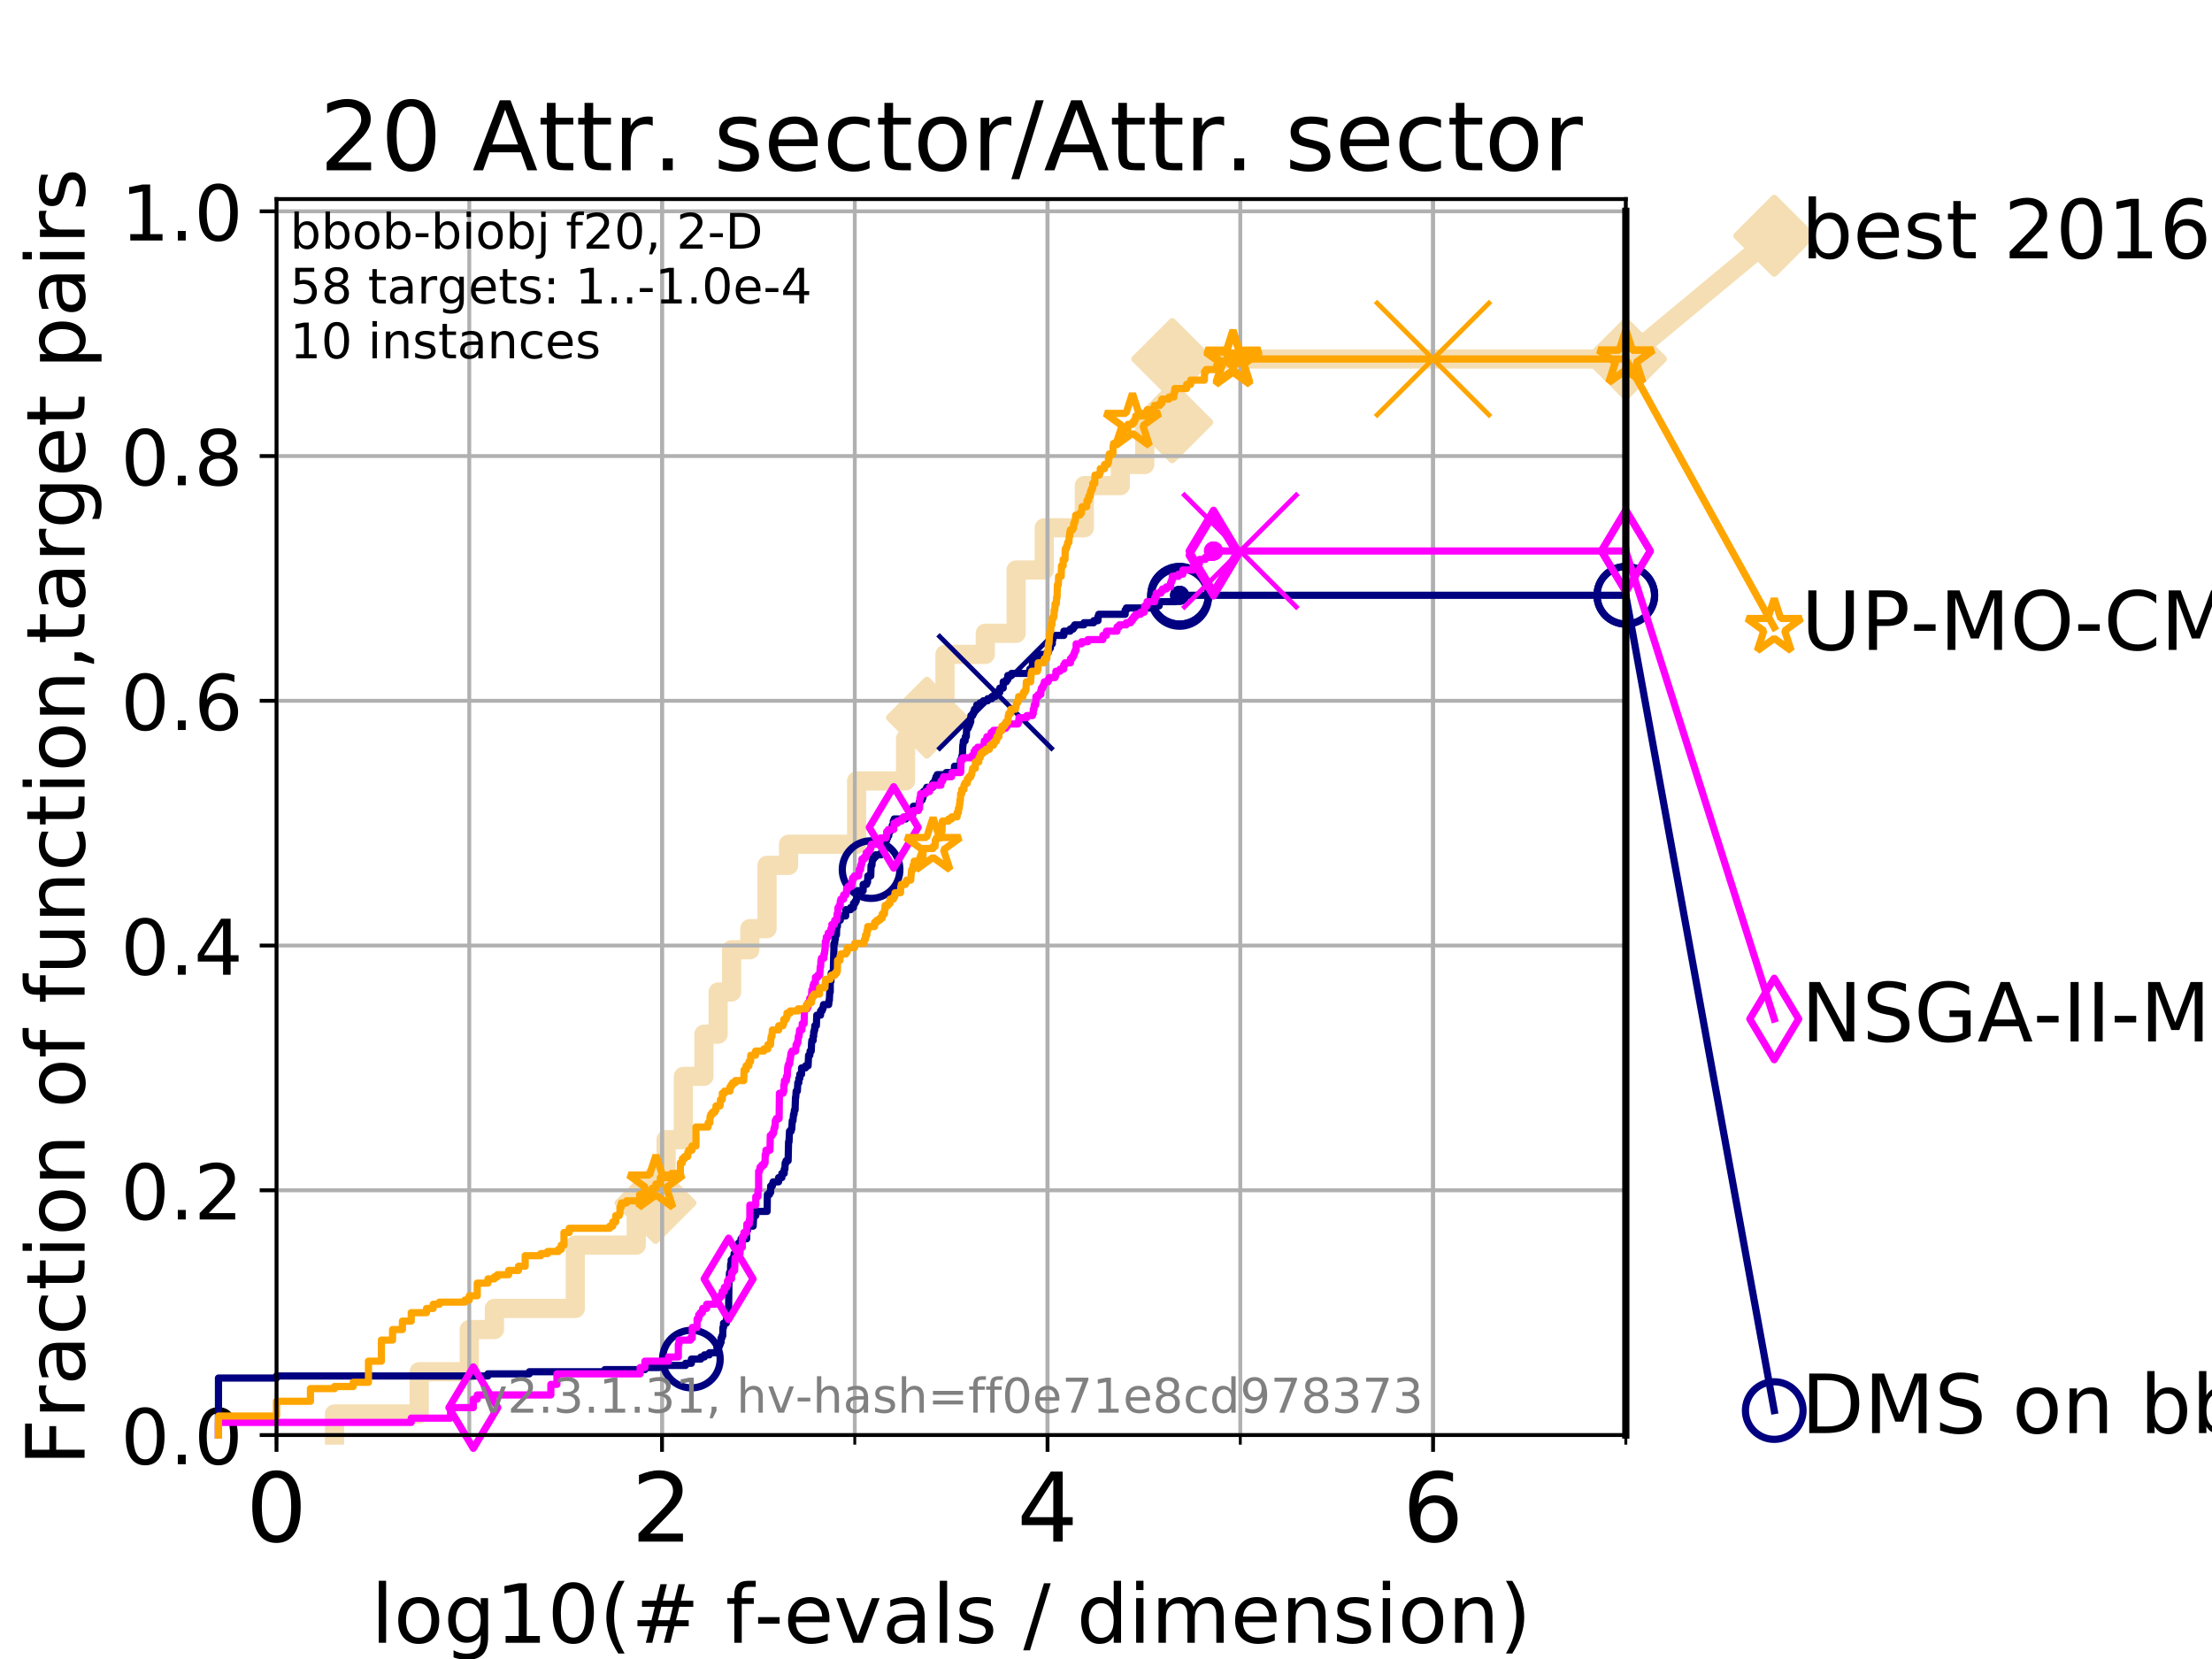 <?xml version="1.0" encoding="utf-8" standalone="no"?>
<!DOCTYPE svg PUBLIC "-//W3C//DTD SVG 1.1//EN"
  "http://www.w3.org/Graphics/SVG/1.1/DTD/svg11.dtd">
<!-- Created with matplotlib (https://matplotlib.org/) -->
<svg height="345.6pt" version="1.1" viewBox="0 0 460.8 345.6" width="460.8pt" xmlns="http://www.w3.org/2000/svg" xmlns:xlink="http://www.w3.org/1999/xlink">
 <defs>
  <style type="text/css">
*{stroke-linecap:butt;stroke-linejoin:round;}
  </style>
 </defs>
 <g id="figure_1">
  <g id="patch_1">
   <path d="M 0 345.6 
L 460.8 345.6 
L 460.8 0 
L 0 0 
z
" style="fill:#ffffff;"/>
  </g>
  <g id="axes_1">
   <g id="patch_2">
    <path d="M 57.6 298.944 
L 338.688 298.944 
L 338.688 41.472 
L 57.6 41.472 
z
" style="fill:#ffffff;"/>
   </g>
   <g id="line2d_1">
    <path d="M 69.688 298.944 
L 69.688 294.549 
L 87.33 294.549 
L 87.33 285.758 
L 97.755 285.758 
L 97.755 276.968 
L 102.989 276.968 
L 102.989 272.573 
L 119.85 272.573 
L 119.85 259.387 
L 132.542 259.387 
L 132.542 250.597 
L 136.551 250.597 
L 136.551 246.201 
L 138.762 246.201 
L 138.762 237.411 
L 142.352 237.411 
L 142.352 224.225 
L 146.644 224.225 
L 146.644 215.435 
L 149.602 215.435 
L 149.602 206.644 
L 152.398 206.644 
L 152.398 197.854 
L 156.206 197.854 
L 156.206 193.459 
L 159.783 193.459 
L 159.783 180.273 
L 164.276 180.273 
L 164.276 175.878 
L 178.446 175.878 
L 178.446 162.692 
L 188.643 162.692 
L 188.643 153.902 
L 193.089 153.902 
L 193.089 149.507 
L 196.858 149.507 
L 196.858 136.321 
L 205.247 136.321 
L 205.247 131.926 
L 211.677 131.926 
L 211.677 118.74 
L 217.537 118.74 
L 217.537 109.95 
L 225.888 109.95 
L 225.888 101.159 
L 233.382 101.159 
L 233.382 96.764 
L 238.47 96.764 
L 238.47 87.973 
L 244.204 87.973 
L 244.204 74.788 
L 338.688 74.788 
" style="fill:none;stroke:#f5deb3;stroke-linecap:square;stroke-width:4;"/>
   </g>
   <g id="line2d_2">
    <defs>
     <path d="M 0 7.778 
L 7.778 0 
L 0 -7.778 
L -7.778 0 
z
" id="m3fdd910131" style="stroke:#f5deb3;stroke-linejoin:miter;stroke-width:1.5;"/>
    </defs>
    <g>
     <use style="fill:#f5deb3;stroke:#f5deb3;stroke-linejoin:miter;stroke-width:1.5;" x="136.551" xlink:href="#m3fdd910131" y="250.597"/>
     <use style="fill:#f5deb3;stroke:#f5deb3;stroke-linejoin:miter;stroke-width:1.5;" x="193.089" xlink:href="#m3fdd910131" y="149.507"/>
     <use style="fill:#f5deb3;stroke:#f5deb3;stroke-linejoin:miter;stroke-width:1.5;" x="244.204" xlink:href="#m3fdd910131" y="87.973"/>
     <use style="fill:#f5deb3;stroke:#f5deb3;stroke-linejoin:miter;stroke-width:1.5;" x="244.204" xlink:href="#m3fdd910131" y="74.788"/>
     <use style="fill:#f5deb3;stroke:#f5deb3;stroke-linejoin:miter;stroke-width:1.5;" x="338.688" xlink:href="#m3fdd910131" y="74.788"/>
    </g>
   </g>
   <g id="line2d_3">
    <path style="fill:none;stroke:#f5deb3;stroke-linecap:square;stroke-width:4;"/>
    <g/>
   </g>
   <g id="line2d_4">
    <path d="M 338.688 74.788 
L 369.608 49.12 
" style="fill:none;stroke:#f5deb3;stroke-linecap:square;stroke-width:4;"/>
    <g>
     <use style="fill:#f5deb3;stroke:#f5deb3;stroke-linejoin:miter;stroke-width:1.5;" x="338.688" xlink:href="#m3fdd910131" y="74.788"/>
     <use style="fill:#f5deb3;stroke:#f5deb3;stroke-linejoin:miter;stroke-width:1.5;" x="369.608" xlink:href="#m3fdd910131" y="49.12"/>
    </g>
   </g>
   <g id="matplotlib.axis_1">
    <g id="xtick_1">
     <g id="line2d_5">
      <path clip-path="url(#pf1da65ebb8)" d="M 57.6 298.944 
L 57.6 41.472 
" style="fill:none;stroke:#b0b0b0;stroke-linecap:square;stroke-width:0.8;"/>
     </g>
     <g id="line2d_6">
      <defs>
       <path d="M 0 0 
L 0 3.5 
" id="mab6417bebe" style="stroke:#000000;stroke-width:0.8;"/>
      </defs>
      <g>
       <use style="stroke:#000000;stroke-width:0.8;" x="57.6" xlink:href="#mab6417bebe" y="298.944"/>
      </g>
     </g>
     <g id="text_1">
      <!-- 0 -->
      <defs>
       <path d="M 31.781 66.406 
Q 24.172 66.406 20.328 58.906 
Q 16.5 51.422 16.5 36.375 
Q 16.5 21.391 20.328 13.891 
Q 24.172 6.391 31.781 6.391 
Q 39.453 6.391 43.281 13.891 
Q 47.125 21.391 47.125 36.375 
Q 47.125 51.422 43.281 58.906 
Q 39.453 66.406 31.781 66.406 
z
M 31.781 74.219 
Q 44.047 74.219 50.516 64.516 
Q 56.984 54.828 56.984 36.375 
Q 56.984 17.969 50.516 8.266 
Q 44.047 -1.422 31.781 -1.422 
Q 19.531 -1.422 13.062 8.266 
Q 6.594 17.969 6.594 36.375 
Q 6.594 54.828 13.062 64.516 
Q 19.531 74.219 31.781 74.219 
z
" id="DejaVuSans-48"/>
      </defs>
      <g transform="translate(51.237 321.141)scale(0.2 -0.2)">
       <use xlink:href="#DejaVuSans-48"/>
      </g>
     </g>
    </g>
    <g id="xtick_2">
     <g id="line2d_7">
      <path clip-path="url(#pf1da65ebb8)" d="M 137.911 298.944 
L 137.911 41.472 
" style="fill:none;stroke:#b0b0b0;stroke-linecap:square;stroke-width:0.8;"/>
     </g>
     <g id="line2d_8">
      <g>
       <use style="stroke:#000000;stroke-width:0.8;" x="137.911" xlink:href="#mab6417bebe" y="298.944"/>
      </g>
     </g>
     <g id="text_2">
      <!-- 2 -->
      <defs>
       <path d="M 19.188 8.297 
L 53.609 8.297 
L 53.609 0 
L 7.328 0 
L 7.328 8.297 
Q 12.938 14.109 22.625 23.891 
Q 32.328 33.688 34.812 36.531 
Q 39.547 41.844 41.422 45.531 
Q 43.312 49.219 43.312 52.781 
Q 43.312 58.594 39.234 62.25 
Q 35.156 65.922 28.609 65.922 
Q 23.969 65.922 18.812 64.312 
Q 13.672 62.703 7.812 59.422 
L 7.812 69.391 
Q 13.766 71.781 18.938 73 
Q 24.125 74.219 28.422 74.219 
Q 39.75 74.219 46.484 68.547 
Q 53.219 62.891 53.219 53.422 
Q 53.219 48.922 51.531 44.891 
Q 49.859 40.875 45.406 35.406 
Q 44.188 33.984 37.641 27.219 
Q 31.109 20.453 19.188 8.297 
z
" id="DejaVuSans-50"/>
      </defs>
      <g transform="translate(131.548 321.141)scale(0.2 -0.2)">
       <use xlink:href="#DejaVuSans-50"/>
      </g>
     </g>
    </g>
    <g id="xtick_3">
     <g id="line2d_9">
      <path clip-path="url(#pf1da65ebb8)" d="M 218.222 298.944 
L 218.222 41.472 
" style="fill:none;stroke:#b0b0b0;stroke-linecap:square;stroke-width:0.8;"/>
     </g>
     <g id="line2d_10">
      <g>
       <use style="stroke:#000000;stroke-width:0.8;" x="218.222" xlink:href="#mab6417bebe" y="298.944"/>
      </g>
     </g>
     <g id="text_3">
      <!-- 4 -->
      <defs>
       <path d="M 37.797 64.312 
L 12.891 25.391 
L 37.797 25.391 
z
M 35.203 72.906 
L 47.609 72.906 
L 47.609 25.391 
L 58.016 25.391 
L 58.016 17.188 
L 47.609 17.188 
L 47.609 0 
L 37.797 0 
L 37.797 17.188 
L 4.891 17.188 
L 4.891 26.703 
z
" id="DejaVuSans-52"/>
      </defs>
      <g transform="translate(211.859 321.141)scale(0.2 -0.2)">
       <use xlink:href="#DejaVuSans-52"/>
      </g>
     </g>
    </g>
    <g id="xtick_4">
     <g id="line2d_11">
      <path clip-path="url(#pf1da65ebb8)" d="M 298.533 298.944 
L 298.533 41.472 
" style="fill:none;stroke:#b0b0b0;stroke-linecap:square;stroke-width:0.8;"/>
     </g>
     <g id="line2d_12">
      <g>
       <use style="stroke:#000000;stroke-width:0.8;" x="298.533" xlink:href="#mab6417bebe" y="298.944"/>
      </g>
     </g>
     <g id="text_4">
      <!-- 6 -->
      <defs>
       <path d="M 33.016 40.375 
Q 26.375 40.375 22.484 35.828 
Q 18.609 31.297 18.609 23.391 
Q 18.609 15.531 22.484 10.953 
Q 26.375 6.391 33.016 6.391 
Q 39.656 6.391 43.531 10.953 
Q 47.406 15.531 47.406 23.391 
Q 47.406 31.297 43.531 35.828 
Q 39.656 40.375 33.016 40.375 
z
M 52.594 71.297 
L 52.594 62.312 
Q 48.875 64.062 45.094 64.984 
Q 41.312 65.922 37.594 65.922 
Q 27.828 65.922 22.672 59.328 
Q 17.531 52.734 16.797 39.406 
Q 19.672 43.656 24.016 45.922 
Q 28.375 48.188 33.594 48.188 
Q 44.578 48.188 50.953 41.516 
Q 57.328 34.859 57.328 23.391 
Q 57.328 12.156 50.688 5.359 
Q 44.047 -1.422 33.016 -1.422 
Q 20.359 -1.422 13.672 8.266 
Q 6.984 17.969 6.984 36.375 
Q 6.984 53.656 15.188 63.938 
Q 23.391 74.219 37.203 74.219 
Q 40.922 74.219 44.703 73.484 
Q 48.484 72.75 52.594 71.297 
z
" id="DejaVuSans-54"/>
      </defs>
      <g transform="translate(292.17 321.141)scale(0.2 -0.2)">
       <use xlink:href="#DejaVuSans-54"/>
      </g>
     </g>
    </g>
    <g id="xtick_5">
     <g id="line2d_13">
      <path clip-path="url(#pf1da65ebb8)" d="M 57.6 298.944 
L 57.6 41.472 
" style="fill:none;stroke:#b0b0b0;stroke-linecap:square;stroke-width:0.8;"/>
     </g>
     <g id="line2d_14">
      <defs>
       <path d="M 0 0 
L 0 2 
" id="m24d65681d3" style="stroke:#000000;stroke-width:0.6;"/>
      </defs>
      <g>
       <use style="stroke:#000000;stroke-width:0.6;" x="57.6" xlink:href="#m24d65681d3" y="298.944"/>
      </g>
     </g>
    </g>
    <g id="xtick_6">
     <g id="line2d_15">
      <path clip-path="url(#pf1da65ebb8)" d="M 97.755 298.944 
L 97.755 41.472 
" style="fill:none;stroke:#b0b0b0;stroke-linecap:square;stroke-width:0.8;"/>
     </g>
     <g id="line2d_16">
      <g>
       <use style="stroke:#000000;stroke-width:0.6;" x="97.755" xlink:href="#m24d65681d3" y="298.944"/>
      </g>
     </g>
    </g>
    <g id="xtick_7">
     <g id="line2d_17">
      <path clip-path="url(#pf1da65ebb8)" d="M 137.911 298.944 
L 137.911 41.472 
" style="fill:none;stroke:#b0b0b0;stroke-linecap:square;stroke-width:0.8;"/>
     </g>
     <g id="line2d_18">
      <g>
       <use style="stroke:#000000;stroke-width:0.6;" x="137.911" xlink:href="#m24d65681d3" y="298.944"/>
      </g>
     </g>
    </g>
    <g id="xtick_8">
     <g id="line2d_19">
      <path clip-path="url(#pf1da65ebb8)" d="M 178.066 298.944 
L 178.066 41.472 
" style="fill:none;stroke:#b0b0b0;stroke-linecap:square;stroke-width:0.8;"/>
     </g>
     <g id="line2d_20">
      <g>
       <use style="stroke:#000000;stroke-width:0.6;" x="178.066" xlink:href="#m24d65681d3" y="298.944"/>
      </g>
     </g>
    </g>
    <g id="xtick_9">
     <g id="line2d_21">
      <path clip-path="url(#pf1da65ebb8)" d="M 218.222 298.944 
L 218.222 41.472 
" style="fill:none;stroke:#b0b0b0;stroke-linecap:square;stroke-width:0.8;"/>
     </g>
     <g id="line2d_22">
      <g>
       <use style="stroke:#000000;stroke-width:0.6;" x="218.222" xlink:href="#m24d65681d3" y="298.944"/>
      </g>
     </g>
    </g>
    <g id="xtick_10">
     <g id="line2d_23">
      <path clip-path="url(#pf1da65ebb8)" d="M 258.377 298.944 
L 258.377 41.472 
" style="fill:none;stroke:#b0b0b0;stroke-linecap:square;stroke-width:0.8;"/>
     </g>
     <g id="line2d_24">
      <g>
       <use style="stroke:#000000;stroke-width:0.6;" x="258.377" xlink:href="#m24d65681d3" y="298.944"/>
      </g>
     </g>
    </g>
    <g id="xtick_11">
     <g id="line2d_25">
      <path clip-path="url(#pf1da65ebb8)" d="M 298.533 298.944 
L 298.533 41.472 
" style="fill:none;stroke:#b0b0b0;stroke-linecap:square;stroke-width:0.8;"/>
     </g>
     <g id="line2d_26">
      <g>
       <use style="stroke:#000000;stroke-width:0.6;" x="298.533" xlink:href="#m24d65681d3" y="298.944"/>
      </g>
     </g>
    </g>
    <g id="xtick_12">
     <g id="line2d_27">
      <path clip-path="url(#pf1da65ebb8)" d="M 338.688 298.944 
L 338.688 41.472 
" style="fill:none;stroke:#b0b0b0;stroke-linecap:square;stroke-width:0.8;"/>
     </g>
     <g id="line2d_28">
      <g>
       <use style="stroke:#000000;stroke-width:0.6;" x="338.688" xlink:href="#m24d65681d3" y="298.944"/>
      </g>
     </g>
    </g>
    <g id="text_5">
     <!-- log10(# f-evals / dimension) -->
     <defs>
      <path d="M 9.422 75.984 
L 18.406 75.984 
L 18.406 0 
L 9.422 0 
z
" id="DejaVuSans-108"/>
      <path d="M 30.609 48.391 
Q 23.391 48.391 19.188 42.75 
Q 14.984 37.109 14.984 27.297 
Q 14.984 17.484 19.156 11.844 
Q 23.344 6.203 30.609 6.203 
Q 37.797 6.203 41.984 11.859 
Q 46.188 17.531 46.188 27.297 
Q 46.188 37.016 41.984 42.703 
Q 37.797 48.391 30.609 48.391 
z
M 30.609 56 
Q 42.328 56 49.016 48.375 
Q 55.719 40.766 55.719 27.297 
Q 55.719 13.875 49.016 6.219 
Q 42.328 -1.422 30.609 -1.422 
Q 18.844 -1.422 12.172 6.219 
Q 5.516 13.875 5.516 27.297 
Q 5.516 40.766 12.172 48.375 
Q 18.844 56 30.609 56 
z
" id="DejaVuSans-111"/>
      <path d="M 45.406 27.984 
Q 45.406 37.75 41.375 43.109 
Q 37.359 48.484 30.078 48.484 
Q 22.859 48.484 18.828 43.109 
Q 14.797 37.75 14.797 27.984 
Q 14.797 18.266 18.828 12.891 
Q 22.859 7.516 30.078 7.516 
Q 37.359 7.516 41.375 12.891 
Q 45.406 18.266 45.406 27.984 
z
M 54.391 6.781 
Q 54.391 -7.172 48.188 -13.984 
Q 42 -20.797 29.203 -20.797 
Q 24.469 -20.797 20.266 -20.094 
Q 16.062 -19.391 12.109 -17.922 
L 12.109 -9.188 
Q 16.062 -11.328 19.922 -12.344 
Q 23.781 -13.375 27.781 -13.375 
Q 36.625 -13.375 41.016 -8.766 
Q 45.406 -4.156 45.406 5.172 
L 45.406 9.625 
Q 42.625 4.781 38.281 2.391 
Q 33.938 0 27.875 0 
Q 17.828 0 11.672 7.656 
Q 5.516 15.328 5.516 27.984 
Q 5.516 40.672 11.672 48.328 
Q 17.828 56 27.875 56 
Q 33.938 56 38.281 53.609 
Q 42.625 51.219 45.406 46.391 
L 45.406 54.688 
L 54.391 54.688 
z
" id="DejaVuSans-103"/>
      <path d="M 12.406 8.297 
L 28.516 8.297 
L 28.516 63.922 
L 10.984 60.406 
L 10.984 69.391 
L 28.422 72.906 
L 38.281 72.906 
L 38.281 8.297 
L 54.391 8.297 
L 54.391 0 
L 12.406 0 
z
" id="DejaVuSans-49"/>
      <path d="M 31 75.875 
Q 24.469 64.656 21.281 53.656 
Q 18.109 42.672 18.109 31.391 
Q 18.109 20.125 21.312 9.062 
Q 24.516 -2 31 -13.188 
L 23.188 -13.188 
Q 15.875 -1.703 12.234 9.375 
Q 8.594 20.453 8.594 31.391 
Q 8.594 42.281 12.203 53.312 
Q 15.828 64.359 23.188 75.875 
z
" id="DejaVuSans-40"/>
      <path d="M 51.125 44 
L 36.922 44 
L 32.812 27.688 
L 47.125 27.688 
z
M 43.797 71.781 
L 38.719 51.516 
L 52.984 51.516 
L 58.109 71.781 
L 65.922 71.781 
L 60.891 51.516 
L 76.125 51.516 
L 76.125 44 
L 58.984 44 
L 54.984 27.688 
L 70.516 27.688 
L 70.516 20.219 
L 53.078 20.219 
L 48 0 
L 40.188 0 
L 45.219 20.219 
L 30.906 20.219 
L 25.875 0 
L 18.016 0 
L 23.094 20.219 
L 7.719 20.219 
L 7.719 27.688 
L 24.906 27.688 
L 29 44 
L 13.281 44 
L 13.281 51.516 
L 30.906 51.516 
L 35.891 71.781 
z
" id="DejaVuSans-35"/>
      <path id="DejaVuSans-32"/>
      <path d="M 37.109 75.984 
L 37.109 68.5 
L 28.516 68.5 
Q 23.688 68.5 21.797 66.547 
Q 19.922 64.594 19.922 59.516 
L 19.922 54.688 
L 34.719 54.688 
L 34.719 47.703 
L 19.922 47.703 
L 19.922 0 
L 10.891 0 
L 10.891 47.703 
L 2.297 47.703 
L 2.297 54.688 
L 10.891 54.688 
L 10.891 58.5 
Q 10.891 67.625 15.141 71.797 
Q 19.391 75.984 28.609 75.984 
z
" id="DejaVuSans-102"/>
      <path d="M 4.891 31.391 
L 31.203 31.391 
L 31.203 23.391 
L 4.891 23.391 
z
" id="DejaVuSans-45"/>
      <path d="M 56.203 29.594 
L 56.203 25.203 
L 14.891 25.203 
Q 15.484 15.922 20.484 11.062 
Q 25.484 6.203 34.422 6.203 
Q 39.594 6.203 44.453 7.469 
Q 49.312 8.734 54.109 11.281 
L 54.109 2.781 
Q 49.266 0.734 44.188 -0.344 
Q 39.109 -1.422 33.891 -1.422 
Q 20.797 -1.422 13.156 6.188 
Q 5.516 13.812 5.516 26.812 
Q 5.516 40.234 12.766 48.109 
Q 20.016 56 32.328 56 
Q 43.359 56 49.781 48.891 
Q 56.203 41.797 56.203 29.594 
z
M 47.219 32.234 
Q 47.125 39.594 43.094 43.984 
Q 39.062 48.391 32.422 48.391 
Q 24.906 48.391 20.391 44.141 
Q 15.875 39.891 15.188 32.172 
z
" id="DejaVuSans-101"/>
      <path d="M 2.984 54.688 
L 12.5 54.688 
L 29.594 8.797 
L 46.688 54.688 
L 56.203 54.688 
L 35.688 0 
L 23.484 0 
z
" id="DejaVuSans-118"/>
      <path d="M 34.281 27.484 
Q 23.391 27.484 19.188 25 
Q 14.984 22.516 14.984 16.5 
Q 14.984 11.719 18.141 8.906 
Q 21.297 6.109 26.703 6.109 
Q 34.188 6.109 38.703 11.406 
Q 43.219 16.703 43.219 25.484 
L 43.219 27.484 
z
M 52.203 31.203 
L 52.203 0 
L 43.219 0 
L 43.219 8.297 
Q 40.141 3.328 35.547 0.953 
Q 30.953 -1.422 24.312 -1.422 
Q 15.922 -1.422 10.953 3.297 
Q 6 8.016 6 15.922 
Q 6 25.141 12.172 29.828 
Q 18.359 34.516 30.609 34.516 
L 43.219 34.516 
L 43.219 35.406 
Q 43.219 41.609 39.141 45 
Q 35.062 48.391 27.688 48.391 
Q 23 48.391 18.547 47.266 
Q 14.109 46.141 10.016 43.891 
L 10.016 52.203 
Q 14.938 54.109 19.578 55.047 
Q 24.219 56 28.609 56 
Q 40.484 56 46.344 49.844 
Q 52.203 43.703 52.203 31.203 
z
" id="DejaVuSans-97"/>
      <path d="M 44.281 53.078 
L 44.281 44.578 
Q 40.484 46.531 36.375 47.5 
Q 32.281 48.484 27.875 48.484 
Q 21.188 48.484 17.844 46.438 
Q 14.5 44.391 14.5 40.281 
Q 14.5 37.156 16.891 35.375 
Q 19.281 33.594 26.516 31.984 
L 29.594 31.297 
Q 39.156 29.25 43.188 25.516 
Q 47.219 21.781 47.219 15.094 
Q 47.219 7.469 41.188 3.016 
Q 35.156 -1.422 24.609 -1.422 
Q 20.219 -1.422 15.453 -0.562 
Q 10.688 0.297 5.422 2 
L 5.422 11.281 
Q 10.406 8.688 15.234 7.391 
Q 20.062 6.109 24.812 6.109 
Q 31.156 6.109 34.562 8.281 
Q 37.984 10.453 37.984 14.406 
Q 37.984 18.062 35.516 20.016 
Q 33.062 21.969 24.703 23.781 
L 21.578 24.516 
Q 13.234 26.266 9.516 29.906 
Q 5.812 33.547 5.812 39.891 
Q 5.812 47.609 11.281 51.797 
Q 16.75 56 26.812 56 
Q 31.781 56 36.172 55.266 
Q 40.578 54.547 44.281 53.078 
z
" id="DejaVuSans-115"/>
      <path d="M 25.391 72.906 
L 33.688 72.906 
L 8.297 -9.281 
L 0 -9.281 
z
" id="DejaVuSans-47"/>
      <path d="M 45.406 46.391 
L 45.406 75.984 
L 54.391 75.984 
L 54.391 0 
L 45.406 0 
L 45.406 8.203 
Q 42.578 3.328 38.25 0.953 
Q 33.938 -1.422 27.875 -1.422 
Q 17.969 -1.422 11.734 6.484 
Q 5.516 14.406 5.516 27.297 
Q 5.516 40.188 11.734 48.094 
Q 17.969 56 27.875 56 
Q 33.938 56 38.25 53.625 
Q 42.578 51.266 45.406 46.391 
z
M 14.797 27.297 
Q 14.797 17.391 18.875 11.75 
Q 22.953 6.109 30.078 6.109 
Q 37.203 6.109 41.297 11.75 
Q 45.406 17.391 45.406 27.297 
Q 45.406 37.203 41.297 42.844 
Q 37.203 48.484 30.078 48.484 
Q 22.953 48.484 18.875 42.844 
Q 14.797 37.203 14.797 27.297 
z
" id="DejaVuSans-100"/>
      <path d="M 9.422 54.688 
L 18.406 54.688 
L 18.406 0 
L 9.422 0 
z
M 9.422 75.984 
L 18.406 75.984 
L 18.406 64.594 
L 9.422 64.594 
z
" id="DejaVuSans-105"/>
      <path d="M 52 44.188 
Q 55.375 50.25 60.062 53.125 
Q 64.75 56 71.094 56 
Q 79.641 56 84.281 50.016 
Q 88.922 44.047 88.922 33.016 
L 88.922 0 
L 79.891 0 
L 79.891 32.719 
Q 79.891 40.578 77.094 44.375 
Q 74.312 48.188 68.609 48.188 
Q 61.625 48.188 57.562 43.547 
Q 53.516 38.922 53.516 30.906 
L 53.516 0 
L 44.484 0 
L 44.484 32.719 
Q 44.484 40.625 41.703 44.406 
Q 38.922 48.188 33.109 48.188 
Q 26.219 48.188 22.156 43.531 
Q 18.109 38.875 18.109 30.906 
L 18.109 0 
L 9.078 0 
L 9.078 54.688 
L 18.109 54.688 
L 18.109 46.188 
Q 21.188 51.219 25.484 53.609 
Q 29.781 56 35.688 56 
Q 41.656 56 45.828 52.969 
Q 50 49.953 52 44.188 
z
" id="DejaVuSans-109"/>
      <path d="M 54.891 33.016 
L 54.891 0 
L 45.906 0 
L 45.906 32.719 
Q 45.906 40.484 42.875 44.328 
Q 39.844 48.188 33.797 48.188 
Q 26.516 48.188 22.312 43.547 
Q 18.109 38.922 18.109 30.906 
L 18.109 0 
L 9.078 0 
L 9.078 54.688 
L 18.109 54.688 
L 18.109 46.188 
Q 21.344 51.125 25.703 53.562 
Q 30.078 56 35.797 56 
Q 45.219 56 50.047 50.172 
Q 54.891 44.344 54.891 33.016 
z
" id="DejaVuSans-110"/>
      <path d="M 8.016 75.875 
L 15.828 75.875 
Q 23.141 64.359 26.781 53.312 
Q 30.422 42.281 30.422 31.391 
Q 30.422 20.453 26.781 9.375 
Q 23.141 -1.703 15.828 -13.188 
L 8.016 -13.188 
Q 14.5 -2 17.703 9.062 
Q 20.906 20.125 20.906 31.391 
Q 20.906 42.672 17.703 53.656 
Q 14.5 64.656 8.016 75.875 
z
" id="DejaVuSans-41"/>
     </defs>
     <g transform="translate(77.303 342.218)scale(0.17 -0.17)">
      <use xlink:href="#DejaVuSans-108"/>
      <use x="27.783" xlink:href="#DejaVuSans-111"/>
      <use x="88.965" xlink:href="#DejaVuSans-103"/>
      <use x="152.441" xlink:href="#DejaVuSans-49"/>
      <use x="216.064" xlink:href="#DejaVuSans-48"/>
      <use x="279.688" xlink:href="#DejaVuSans-40"/>
      <use x="318.701" xlink:href="#DejaVuSans-35"/>
      <use x="402.49" xlink:href="#DejaVuSans-32"/>
      <use x="434.277" xlink:href="#DejaVuSans-102"/>
      <use x="469.404" xlink:href="#DejaVuSans-45"/>
      <use x="505.488" xlink:href="#DejaVuSans-101"/>
      <use x="567.012" xlink:href="#DejaVuSans-118"/>
      <use x="626.191" xlink:href="#DejaVuSans-97"/>
      <use x="687.471" xlink:href="#DejaVuSans-108"/>
      <use x="715.254" xlink:href="#DejaVuSans-115"/>
      <use x="767.354" xlink:href="#DejaVuSans-32"/>
      <use x="799.141" xlink:href="#DejaVuSans-47"/>
      <use x="832.832" xlink:href="#DejaVuSans-32"/>
      <use x="864.619" xlink:href="#DejaVuSans-100"/>
      <use x="928.096" xlink:href="#DejaVuSans-105"/>
      <use x="955.879" xlink:href="#DejaVuSans-109"/>
      <use x="1053.291" xlink:href="#DejaVuSans-101"/>
      <use x="1114.814" xlink:href="#DejaVuSans-110"/>
      <use x="1178.193" xlink:href="#DejaVuSans-115"/>
      <use x="1230.293" xlink:href="#DejaVuSans-105"/>
      <use x="1258.076" xlink:href="#DejaVuSans-111"/>
      <use x="1319.258" xlink:href="#DejaVuSans-110"/>
      <use x="1382.637" xlink:href="#DejaVuSans-41"/>
     </g>
    </g>
   </g>
   <g id="matplotlib.axis_2">
    <g id="ytick_1">
     <g id="line2d_29">
      <path clip-path="url(#pf1da65ebb8)" d="M 57.6 298.944 
L 338.688 298.944 
" style="fill:none;stroke:#b0b0b0;stroke-linecap:square;stroke-width:0.8;"/>
     </g>
     <g id="line2d_30">
      <defs>
       <path d="M 0 0 
L -3.5 0 
" id="m709e2f0d79" style="stroke:#000000;stroke-width:0.8;"/>
      </defs>
      <g>
       <use style="stroke:#000000;stroke-width:0.8;" x="57.6" xlink:href="#m709e2f0d79" y="298.944"/>
      </g>
     </g>
     <g id="text_6">
      <!-- 0.0 -->
      <defs>
       <path d="M 10.688 12.406 
L 21 12.406 
L 21 0 
L 10.688 0 
z
" id="DejaVuSans-46"/>
      </defs>
      <g transform="translate(25.155 305.023)scale(0.16 -0.16)">
       <use xlink:href="#DejaVuSans-48"/>
       <use x="63.623" xlink:href="#DejaVuSans-46"/>
       <use x="95.41" xlink:href="#DejaVuSans-48"/>
      </g>
     </g>
    </g>
    <g id="ytick_2">
     <g id="line2d_31">
      <path clip-path="url(#pf1da65ebb8)" d="M 57.6 247.959 
L 338.688 247.959 
" style="fill:none;stroke:#b0b0b0;stroke-linecap:square;stroke-width:0.8;"/>
     </g>
     <g id="line2d_32">
      <g>
       <use style="stroke:#000000;stroke-width:0.8;" x="57.6" xlink:href="#m709e2f0d79" y="247.959"/>
      </g>
     </g>
     <g id="text_7">
      <!-- 0.2 -->
      <g transform="translate(25.155 254.038)scale(0.16 -0.16)">
       <use xlink:href="#DejaVuSans-48"/>
       <use x="63.623" xlink:href="#DejaVuSans-46"/>
       <use x="95.41" xlink:href="#DejaVuSans-50"/>
      </g>
     </g>
    </g>
    <g id="ytick_3">
     <g id="line2d_33">
      <path clip-path="url(#pf1da65ebb8)" d="M 57.6 196.975 
L 338.688 196.975 
" style="fill:none;stroke:#b0b0b0;stroke-linecap:square;stroke-width:0.8;"/>
     </g>
     <g id="line2d_34">
      <g>
       <use style="stroke:#000000;stroke-width:0.8;" x="57.6" xlink:href="#m709e2f0d79" y="196.975"/>
      </g>
     </g>
     <g id="text_8">
      <!-- 0.4 -->
      <g transform="translate(25.155 203.054)scale(0.16 -0.16)">
       <use xlink:href="#DejaVuSans-48"/>
       <use x="63.623" xlink:href="#DejaVuSans-46"/>
       <use x="95.41" xlink:href="#DejaVuSans-52"/>
      </g>
     </g>
    </g>
    <g id="ytick_4">
     <g id="line2d_35">
      <path clip-path="url(#pf1da65ebb8)" d="M 57.6 145.99 
L 338.688 145.99 
" style="fill:none;stroke:#b0b0b0;stroke-linecap:square;stroke-width:0.8;"/>
     </g>
     <g id="line2d_36">
      <g>
       <use style="stroke:#000000;stroke-width:0.8;" x="57.6" xlink:href="#m709e2f0d79" y="145.99"/>
      </g>
     </g>
     <g id="text_9">
      <!-- 0.6 -->
      <g transform="translate(25.155 152.069)scale(0.16 -0.16)">
       <use xlink:href="#DejaVuSans-48"/>
       <use x="63.623" xlink:href="#DejaVuSans-46"/>
       <use x="95.41" xlink:href="#DejaVuSans-54"/>
      </g>
     </g>
    </g>
    <g id="ytick_5">
     <g id="line2d_37">
      <path clip-path="url(#pf1da65ebb8)" d="M 57.6 95.006 
L 338.688 95.006 
" style="fill:none;stroke:#b0b0b0;stroke-linecap:square;stroke-width:0.8;"/>
     </g>
     <g id="line2d_38">
      <g>
       <use style="stroke:#000000;stroke-width:0.8;" x="57.6" xlink:href="#m709e2f0d79" y="95.006"/>
      </g>
     </g>
     <g id="text_10">
      <!-- 0.8 -->
      <defs>
       <path d="M 31.781 34.625 
Q 24.75 34.625 20.719 30.859 
Q 16.703 27.094 16.703 20.516 
Q 16.703 13.922 20.719 10.156 
Q 24.75 6.391 31.781 6.391 
Q 38.812 6.391 42.859 10.172 
Q 46.922 13.969 46.922 20.516 
Q 46.922 27.094 42.891 30.859 
Q 38.875 34.625 31.781 34.625 
z
M 21.922 38.812 
Q 15.578 40.375 12.031 44.719 
Q 8.5 49.078 8.5 55.328 
Q 8.5 64.062 14.719 69.141 
Q 20.953 74.219 31.781 74.219 
Q 42.672 74.219 48.875 69.141 
Q 55.078 64.062 55.078 55.328 
Q 55.078 49.078 51.531 44.719 
Q 48 40.375 41.703 38.812 
Q 48.828 37.156 52.797 32.312 
Q 56.781 27.484 56.781 20.516 
Q 56.781 9.906 50.312 4.234 
Q 43.844 -1.422 31.781 -1.422 
Q 19.734 -1.422 13.25 4.234 
Q 6.781 9.906 6.781 20.516 
Q 6.781 27.484 10.781 32.312 
Q 14.797 37.156 21.922 38.812 
z
M 18.312 54.391 
Q 18.312 48.734 21.844 45.562 
Q 25.391 42.391 31.781 42.391 
Q 38.141 42.391 41.719 45.562 
Q 45.312 48.734 45.312 54.391 
Q 45.312 60.062 41.719 63.234 
Q 38.141 66.406 31.781 66.406 
Q 25.391 66.406 21.844 63.234 
Q 18.312 60.062 18.312 54.391 
z
" id="DejaVuSans-56"/>
      </defs>
      <g transform="translate(25.155 101.085)scale(0.16 -0.16)">
       <use xlink:href="#DejaVuSans-48"/>
       <use x="63.623" xlink:href="#DejaVuSans-46"/>
       <use x="95.41" xlink:href="#DejaVuSans-56"/>
      </g>
     </g>
    </g>
    <g id="ytick_6">
     <g id="line2d_39">
      <path clip-path="url(#pf1da65ebb8)" d="M 57.6 44.021 
L 338.688 44.021 
" style="fill:none;stroke:#b0b0b0;stroke-linecap:square;stroke-width:0.8;"/>
     </g>
     <g id="line2d_40">
      <g>
       <use style="stroke:#000000;stroke-width:0.8;" x="57.6" xlink:href="#m709e2f0d79" y="44.021"/>
      </g>
     </g>
     <g id="text_11">
      <!-- 1.0 -->
      <g transform="translate(25.155 50.1)scale(0.16 -0.16)">
       <use xlink:href="#DejaVuSans-49"/>
       <use x="63.623" xlink:href="#DejaVuSans-46"/>
       <use x="95.41" xlink:href="#DejaVuSans-48"/>
      </g>
     </g>
    </g>
    <g id="text_12">
     <!-- Fraction of function,target pairs -->
     <defs>
      <path d="M 9.812 72.906 
L 51.703 72.906 
L 51.703 64.594 
L 19.672 64.594 
L 19.672 43.109 
L 48.578 43.109 
L 48.578 34.812 
L 19.672 34.812 
L 19.672 0 
L 9.812 0 
z
" id="DejaVuSans-70"/>
      <path d="M 41.109 46.297 
Q 39.594 47.172 37.812 47.578 
Q 36.031 48 33.891 48 
Q 26.266 48 22.188 43.047 
Q 18.109 38.094 18.109 28.812 
L 18.109 0 
L 9.078 0 
L 9.078 54.688 
L 18.109 54.688 
L 18.109 46.188 
Q 20.953 51.172 25.484 53.578 
Q 30.031 56 36.531 56 
Q 37.453 56 38.578 55.875 
Q 39.703 55.766 41.062 55.516 
z
" id="DejaVuSans-114"/>
      <path d="M 48.781 52.594 
L 48.781 44.188 
Q 44.969 46.297 41.141 47.344 
Q 37.312 48.391 33.406 48.391 
Q 24.656 48.391 19.812 42.844 
Q 14.984 37.312 14.984 27.297 
Q 14.984 17.281 19.812 11.734 
Q 24.656 6.203 33.406 6.203 
Q 37.312 6.203 41.141 7.25 
Q 44.969 8.297 48.781 10.406 
L 48.781 2.094 
Q 45.016 0.344 40.984 -0.531 
Q 36.969 -1.422 32.422 -1.422 
Q 20.062 -1.422 12.781 6.344 
Q 5.516 14.109 5.516 27.297 
Q 5.516 40.672 12.859 48.328 
Q 20.219 56 33.016 56 
Q 37.156 56 41.109 55.141 
Q 45.062 54.297 48.781 52.594 
z
" id="DejaVuSans-99"/>
      <path d="M 18.312 70.219 
L 18.312 54.688 
L 36.812 54.688 
L 36.812 47.703 
L 18.312 47.703 
L 18.312 18.016 
Q 18.312 11.328 20.141 9.422 
Q 21.969 7.516 27.594 7.516 
L 36.812 7.516 
L 36.812 0 
L 27.594 0 
Q 17.188 0 13.234 3.875 
Q 9.281 7.766 9.281 18.016 
L 9.281 47.703 
L 2.688 47.703 
L 2.688 54.688 
L 9.281 54.688 
L 9.281 70.219 
z
" id="DejaVuSans-116"/>
      <path d="M 8.5 21.578 
L 8.5 54.688 
L 17.484 54.688 
L 17.484 21.922 
Q 17.484 14.156 20.5 10.266 
Q 23.531 6.391 29.594 6.391 
Q 36.859 6.391 41.078 11.031 
Q 45.312 15.672 45.312 23.688 
L 45.312 54.688 
L 54.297 54.688 
L 54.297 0 
L 45.312 0 
L 45.312 8.406 
Q 42.047 3.422 37.719 1 
Q 33.406 -1.422 27.688 -1.422 
Q 18.266 -1.422 13.375 4.438 
Q 8.5 10.297 8.5 21.578 
z
M 31.109 56 
z
" id="DejaVuSans-117"/>
      <path d="M 11.719 12.406 
L 22.016 12.406 
L 22.016 4 
L 14.016 -11.625 
L 7.719 -11.625 
L 11.719 4 
z
" id="DejaVuSans-44"/>
      <path d="M 18.109 8.203 
L 18.109 -20.797 
L 9.078 -20.797 
L 9.078 54.688 
L 18.109 54.688 
L 18.109 46.391 
Q 20.953 51.266 25.266 53.625 
Q 29.594 56 35.594 56 
Q 45.562 56 51.781 48.094 
Q 58.016 40.188 58.016 27.297 
Q 58.016 14.406 51.781 6.484 
Q 45.562 -1.422 35.594 -1.422 
Q 29.594 -1.422 25.266 0.953 
Q 20.953 3.328 18.109 8.203 
z
M 48.688 27.297 
Q 48.688 37.203 44.609 42.844 
Q 40.531 48.484 33.406 48.484 
Q 26.266 48.484 22.188 42.844 
Q 18.109 37.203 18.109 27.297 
Q 18.109 17.391 22.188 11.75 
Q 26.266 6.109 33.406 6.109 
Q 40.531 6.109 44.609 11.75 
Q 48.688 17.391 48.688 27.297 
z
" id="DejaVuSans-112"/>
     </defs>
     <g transform="translate(17.62 305.347)rotate(-90)scale(0.17 -0.17)">
      <use xlink:href="#DejaVuSans-70"/>
      <use x="57.41" xlink:href="#DejaVuSans-114"/>
      <use x="98.523" xlink:href="#DejaVuSans-97"/>
      <use x="159.803" xlink:href="#DejaVuSans-99"/>
      <use x="214.783" xlink:href="#DejaVuSans-116"/>
      <use x="253.992" xlink:href="#DejaVuSans-105"/>
      <use x="281.775" xlink:href="#DejaVuSans-111"/>
      <use x="342.957" xlink:href="#DejaVuSans-110"/>
      <use x="406.336" xlink:href="#DejaVuSans-32"/>
      <use x="438.123" xlink:href="#DejaVuSans-111"/>
      <use x="499.305" xlink:href="#DejaVuSans-102"/>
      <use x="534.51" xlink:href="#DejaVuSans-32"/>
      <use x="566.297" xlink:href="#DejaVuSans-102"/>
      <use x="601.502" xlink:href="#DejaVuSans-117"/>
      <use x="664.881" xlink:href="#DejaVuSans-110"/>
      <use x="728.26" xlink:href="#DejaVuSans-99"/>
      <use x="783.24" xlink:href="#DejaVuSans-116"/>
      <use x="822.449" xlink:href="#DejaVuSans-105"/>
      <use x="850.232" xlink:href="#DejaVuSans-111"/>
      <use x="911.414" xlink:href="#DejaVuSans-110"/>
      <use x="974.793" xlink:href="#DejaVuSans-44"/>
      <use x="1006.58" xlink:href="#DejaVuSans-116"/>
      <use x="1045.789" xlink:href="#DejaVuSans-97"/>
      <use x="1107.068" xlink:href="#DejaVuSans-114"/>
      <use x="1148.166" xlink:href="#DejaVuSans-103"/>
      <use x="1211.643" xlink:href="#DejaVuSans-101"/>
      <use x="1273.166" xlink:href="#DejaVuSans-116"/>
      <use x="1312.375" xlink:href="#DejaVuSans-32"/>
      <use x="1344.162" xlink:href="#DejaVuSans-112"/>
      <use x="1407.639" xlink:href="#DejaVuSans-97"/>
      <use x="1468.918" xlink:href="#DejaVuSans-105"/>
      <use x="1496.701" xlink:href="#DejaVuSans-114"/>
      <use x="1537.814" xlink:href="#DejaVuSans-115"/>
     </g>
    </g>
   </g>
   <g id="line2d_41">
    <defs>
     <path d="M 0 1.5 
C 0.398 1.5 0.779 1.342 1.061 1.061 
C 1.342 0.779 1.5 0.398 1.5 0 
C 1.5 -0.398 1.342 -0.779 1.061 -1.061 
C 0.779 -1.342 0.398 -1.5 0 -1.5 
C -0.398 -1.5 -0.779 -1.342 -1.061 -1.061 
C -1.342 -0.779 -1.5 -0.398 -1.5 0 
C -1.5 0.398 -1.342 0.779 -1.061 1.061 
C -0.779 1.342 -0.398 1.5 0 1.5 
z
" id="mb0c9292420" style="stroke:#f5deb3;"/>
    </defs>
    <g>
     <use style="fill:#f5deb3;stroke:#f5deb3;" x="244.204" xlink:href="#mb0c9292420" y="74.788"/>
     <use style="fill:#f5deb3;stroke:#f5deb3;" x="244.204" xlink:href="#mb0c9292420" y="74.788"/>
    </g>
   </g>
   <g id="line2d_42">
    <defs>
     <path d="M 0 1.5 
C 0.398 1.5 0.779 1.342 1.061 1.061 
C 1.342 0.779 1.5 0.398 1.5 0 
C 1.5 -0.398 1.342 -0.779 1.061 -1.061 
C 0.779 -1.342 0.398 -1.5 0 -1.5 
C -0.398 -1.5 -0.779 -1.342 -1.061 -1.061 
C -1.342 -0.779 -1.5 -0.398 -1.5 0 
C -1.5 0.398 -1.342 0.779 -1.061 1.061 
C -0.779 1.342 -0.398 1.5 0 1.5 
z
" id="m9aa6abe8ce" style="stroke:#000080;"/>
    </defs>
    <g>
     <use style="fill:#000080;stroke:#000080;" x="245.736" xlink:href="#m9aa6abe8ce" y="124.014"/>
     <use style="fill:#000080;stroke:#000080;" x="245.736" xlink:href="#m9aa6abe8ce" y="124.014"/>
    </g>
   </g>
   <g id="line2d_43">
    <path d="M 45.512 298.944 
L 45.512 287.077 
L 57.6 287.077 
L 57.6 286.637 
L 101.647 286.637 
L 101.647 286.198 
L 110.274 286.198 
L 110.274 285.758 
L 125.996 285.758 
L 125.996 285.319 
L 134.343 285.319 
L 134.343 284.879 
L 137.29 284.879 
L 137.29 284.44 
L 142.818 284.44 
L 142.818 284 
L 144.026 284 
L 144.026 283.121 
L 145.998 283.121 
L 145.998 282.682 
L 146.749 282.682 
L 146.749 282.242 
L 147.77 282.242 
L 147.77 281.803 
L 149.332 281.803 
L 149.378 280.484 
L 149.868 280.484 
L 149.868 280.045 
L 150.042 280.045 
L 150.042 279.605 
L 150.215 279.605 
L 150.215 278.726 
L 150.387 278.726 
L 150.387 278.286 
L 150.557 278.286 
L 150.599 276.528 
L 150.725 276.528 
L 150.725 275.649 
L 151.301 275.649 
L 151.381 273.891 
L 151.462 273.891 
L 151.462 273.452 
L 151.621 273.452 
L 151.621 273.012 
L 151.779 273.012 
L 151.858 266.419 
L 151.897 266.419 
L 151.975 265.101 
L 152.169 265.101 
L 152.207 263.343 
L 152.322 263.343 
L 152.322 262.464 
L 152.662 262.464 
L 152.662 262.024 
L 152.922 262.024 
L 152.922 261.145 
L 153.431 261.145 
L 153.431 259.827 
L 153.715 259.827 
L 153.715 259.387 
L 153.855 259.387 
L 153.855 258.947 
L 154.372 258.947 
L 154.372 258.068 
L 155.552 258.068 
L 155.552 256.31 
L 155.742 256.31 
L 155.742 255.431 
L 156.895 255.431 
L 156.982 253.673 
L 157.041 253.673 
L 157.041 253.234 
L 157.444 253.234 
L 157.444 252.355 
L 159.808 252.355 
L 159.858 248.838 
L 160.298 248.838 
L 160.298 248.399 
L 160.538 248.399 
L 160.538 247.08 
L 160.891 247.08 
L 160.891 246.641 
L 161.054 246.641 
L 161.054 246.201 
L 162.195 246.201 
L 162.195 245.322 
L 162.875 245.322 
L 162.875 244.443 
L 163.368 244.443 
L 163.368 243.564 
L 163.51 243.564 
L 163.57 242.246 
L 163.749 242.246 
L 163.749 241.806 
L 164.18 241.806 
L 164.276 237.85 
L 164.372 237.85 
L 164.467 235.653 
L 164.806 235.653 
L 164.806 235.213 
L 164.936 235.213 
L 165.047 233.455 
L 165.194 233.455 
L 165.303 232.137 
L 165.411 232.137 
L 165.483 231.258 
L 165.626 231.258 
L 165.715 228.62 
L 165.768 228.62 
L 165.856 227.302 
L 166.1 227.302 
L 166.204 225.544 
L 166.409 225.544 
L 166.409 224.665 
L 166.612 224.665 
L 166.612 223.786 
L 166.978 223.786 
L 166.978 222.467 
L 167.798 222.467 
L 167.798 222.028 
L 168.34 222.028 
L 168.446 219.83 
L 168.701 219.83 
L 168.761 218.951 
L 168.997 218.951 
L 169.07 217.193 
L 169.114 217.193 
L 169.114 216.753 
L 169.389 216.753 
L 169.389 215.874 
L 169.503 215.874 
L 169.503 214.995 
L 169.617 214.995 
L 169.617 214.556 
L 169.73 214.556 
L 169.73 213.677 
L 170.064 213.677 
L 170.147 211.479 
L 170.938 211.479 
L 170.938 210.6 
L 171.251 210.6 
L 171.251 210.161 
L 171.443 210.161 
L 171.545 209.282 
L 172.626 209.282 
L 172.697 208.402 
L 172.768 208.402 
L 172.851 206.644 
L 172.956 206.644 
L 172.956 204.447 
L 173.096 204.447 
L 173.177 202.689 
L 173.587 202.689 
L 173.689 198.293 
L 173.711 198.293 
L 173.733 196.535 
L 173.867 196.535 
L 173.955 195.656 
L 174.022 195.656 
L 174.022 194.777 
L 174.251 194.777 
L 174.316 193.019 
L 174.445 193.019 
L 174.477 191.701 
L 175.046 191.701 
L 175.046 190.822 
L 176.171 190.822 
L 176.171 189.503 
L 177.19 189.503 
L 177.19 189.063 
L 177.794 189.063 
L 177.794 188.184 
L 178.145 188.184 
L 178.145 187.745 
L 178.369 187.745 
L 178.471 186.866 
L 178.548 186.866 
L 178.616 185.547 
L 179.808 185.547 
L 179.808 184.229 
L 180.542 184.229 
L 180.542 183.789 
L 180.722 183.789 
L 180.789 182.471 
L 181.391 182.471 
L 181.462 180.273 
L 181.641 180.273 
L 181.74 178.954 
L 182 178.954 
L 182 178.515 
L 182.392 178.515 
L 182.392 178.075 
L 183.55 178.075 
L 183.55 177.636 
L 183.934 177.636 
L 183.934 176.757 
L 184.468 176.757 
L 184.576 174.999 
L 184.732 174.999 
L 184.732 174.559 
L 184.915 174.559 
L 184.915 174.12 
L 185.131 174.12 
L 185.23 173.241 
L 185.431 173.241 
L 185.431 172.801 
L 185.872 172.801 
L 185.872 171.922 
L 186.093 171.922 
L 186.093 171.043 
L 186.279 171.043 
L 186.279 170.604 
L 188.695 170.604 
L 188.695 170.164 
L 189.93 170.164 
L 189.93 169.725 
L 190.132 169.725 
L 190.159 168.406 
L 190.263 168.406 
L 190.263 167.966 
L 191.492 167.966 
L 191.492 167.087 
L 191.717 167.087 
L 191.717 166.648 
L 192.103 166.648 
L 192.103 166.208 
L 192.274 166.208 
L 192.374 164.89 
L 192.855 164.89 
L 192.855 164.45 
L 193.059 164.45 
L 193.059 164.011 
L 194.319 164.011 
L 194.319 163.132 
L 194.696 163.132 
L 194.696 162.692 
L 194.85 162.692 
L 194.85 162.253 
L 194.999 162.253 
L 194.999 161.813 
L 195.239 161.813 
L 195.239 161.374 
L 197.123 161.374 
L 197.123 160.934 
L 198.675 160.934 
L 198.675 160.495 
L 198.835 160.495 
L 198.835 159.616 
L 200.028 159.616 
L 200.085 158.297 
L 200.303 158.297 
L 200.39 157.418 
L 200.485 157.418 
L 200.571 155.22 
L 200.617 155.22 
L 200.691 154.341 
L 201.049 154.341 
L 201.089 153.462 
L 201.304 153.462 
L 201.366 151.704 
L 201.691 151.704 
L 201.691 151.265 
L 201.879 151.265 
L 201.879 150.825 
L 202.06 150.825 
L 202.06 150.386 
L 202.218 150.386 
L 202.26 149.067 
L 202.637 149.067 
L 202.637 148.627 
L 202.861 148.627 
L 202.861 148.188 
L 202.991 148.188 
L 202.991 147.748 
L 203.469 147.748 
L 203.469 146.869 
L 204.158 146.869 
L 204.158 146.43 
L 204.831 146.43 
L 204.831 145.99 
L 205.749 145.99 
L 205.749 145.551 
L 206.62 145.551 
L 206.62 145.111 
L 207.323 145.111 
L 207.323 144.232 
L 208.27 144.232 
L 208.27 143.353 
L 208.982 143.353 
L 208.986 142.035 
L 209.636 142.035 
L 209.636 141.595 
L 209.945 141.595 
L 209.945 140.716 
L 210.737 140.716 
L 210.737 140.277 
L 214.521 140.277 
L 214.521 139.398 
L 214.954 139.398 
L 214.954 138.958 
L 215.069 138.958 
L 215.069 138.079 
L 215.498 138.079 
L 215.498 137.639 
L 215.706 137.639 
L 215.791 136.76 
L 216.24 136.76 
L 216.24 136.321 
L 218.132 136.321 
L 218.132 135.881 
L 218.4 135.881 
L 218.4 135.442 
L 218.539 135.442 
L 218.539 135.002 
L 218.822 135.002 
L 218.822 134.123 
L 219.215 134.123 
L 219.215 133.244 
L 219.333 133.244 
L 219.333 132.365 
L 221.621 132.365 
L 221.621 131.486 
L 222.93 131.486 
L 222.93 131.047 
L 223.553 131.047 
L 223.553 130.607 
L 223.88 130.607 
L 223.88 130.168 
L 225.805 130.168 
L 225.805 129.728 
L 227.852 129.728 
L 227.852 129.288 
L 228.728 129.288 
L 228.728 128.409 
L 228.884 128.409 
L 228.884 127.97 
L 234.391 127.97 
L 234.391 127.091 
L 234.642 127.091 
L 234.642 126.651 
L 240.757 126.651 
L 240.757 126.212 
L 241.477 126.212 
L 241.477 125.333 
L 244.967 125.333 
L 244.967 124.454 
L 245.736 124.454 
L 245.736 124.014 
L 338.688 124.014 
L 338.688 124.014 
" style="fill:none;stroke:#000080;stroke-linecap:square;stroke-width:1.5;"/>
   </g>
   <g id="line2d_44">
    <defs>
     <path d="M 0 6 
C 1.591 6 3.117 5.368 4.243 4.243 
C 5.368 3.117 6 1.591 6 0 
C 6 -1.591 5.368 -3.117 4.243 -4.243 
C 3.117 -5.368 1.591 -6 0 -6 
C -1.591 -6 -3.117 -5.368 -4.243 -4.243 
C -5.368 -3.117 -6 -1.591 -6 0 
C -6 1.591 -5.368 3.117 -4.243 4.243 
C -3.117 5.368 -1.591 6 0 6 
z
" id="m0ad57200de" style="stroke:#000080;stroke-width:1.5;"/>
    </defs>
    <g>
     <use style="fill-opacity:0;stroke:#000080;stroke-width:1.5;" x="144.026" xlink:href="#m0ad57200de" y="283.121"/>
     <use style="fill-opacity:0;stroke:#000080;stroke-width:1.5;" x="181.462" xlink:href="#m0ad57200de" y="181.152"/>
     <use style="fill-opacity:0;stroke:#000080;stroke-width:1.5;" x="245.736" xlink:href="#m0ad57200de" y="124.454"/>
     <use style="fill-opacity:0;stroke:#000080;stroke-width:1.5;" x="245.736" xlink:href="#m0ad57200de" y="124.014"/>
     <use style="fill-opacity:0;stroke:#000080;stroke-width:1.5;" x="245.736" xlink:href="#m0ad57200de" y="124.014"/>
     <use style="fill-opacity:0;stroke:#000080;stroke-width:1.5;" x="338.688" xlink:href="#m0ad57200de" y="124.014"/>
    </g>
   </g>
   <g id="line2d_45">
    <path style="fill:none;stroke:#000080;stroke-linecap:square;stroke-width:1.5;"/>
    <g/>
   </g>
   <g id="line2d_46">
    <path clip-path="url(#pf1da65ebb8)" d="M 207.392 144.232 
" style="fill:none;stroke:#000080;stroke-linecap:square;stroke-width:1.5;"/>
    <defs>
     <path d="M -12 12 
L 12 -12 
M -12 -12 
L 12 12 
" id="mcd6683953e" style="stroke:#000080;"/>
    </defs>
    <g clip-path="url(#pf1da65ebb8)">
     <use style="fill:#000080;stroke:#000080;" x="207.392" xlink:href="#mcd6683953e" y="144.232"/>
    </g>
   </g>
   <g id="line2d_47">
    <defs>
     <path d="M 0 1.5 
C 0.398 1.5 0.779 1.342 1.061 1.061 
C 1.342 0.779 1.5 0.398 1.5 0 
C 1.5 -0.398 1.342 -0.779 1.061 -1.061 
C 0.779 -1.342 0.398 -1.5 0 -1.5 
C -0.398 -1.5 -0.779 -1.342 -1.061 -1.061 
C -1.342 -0.779 -1.5 -0.398 -1.5 0 
C -1.5 0.398 -1.342 0.779 -1.061 1.061 
C -0.779 1.342 -0.398 1.5 0 1.5 
z
" id="m03f3cda55f" style="stroke:#ff00ff;"/>
    </defs>
    <g>
     <use style="fill:#ff00ff;stroke:#ff00ff;" x="252.806" xlink:href="#m03f3cda55f" y="114.784"/>
     <use style="fill:#ff00ff;stroke:#ff00ff;" x="252.806" xlink:href="#m03f3cda55f" y="114.784"/>
    </g>
   </g>
   <g id="line2d_48">
    <path d="M 45.512 298.944 
L 45.512 296.307 
L 85.667 296.307 
L 85.667 295.428 
L 93.864 295.428 
L 93.864 293.23 
L 98.606 293.23 
L 98.606 291.472 
L 99.418 291.472 
L 99.418 290.593 
L 114.751 290.593 
L 114.751 288.395 
L 116.02 288.395 
L 116.02 286.198 
L 133.353 286.198 
L 133.353 284.879 
L 134.343 284.879 
L 134.343 283.561 
L 139.253 283.561 
L 139.253 282.682 
L 141.307 282.682 
L 141.307 280.045 
L 141.45 280.045 
L 141.45 279.166 
L 143.841 279.166 
L 143.841 278.726 
L 144.209 278.726 
L 144.209 276.528 
L 145.213 276.528 
L 145.213 274.77 
L 145.554 274.77 
L 145.554 273.891 
L 145.888 273.891 
L 145.888 273.452 
L 146.324 273.452 
L 146.378 272.573 
L 147.216 272.573 
L 147.216 271.694 
L 149.012 271.694 
L 149.058 270.375 
L 149.999 270.375 
L 149.999 269.936 
L 150.429 269.936 
L 150.429 269.057 
L 150.891 269.057 
L 150.891 268.177 
L 151.381 268.177 
L 151.381 267.738 
L 151.542 267.738 
L 151.542 266.859 
L 151.779 266.859 
L 151.779 266.419 
L 152.398 266.419 
L 152.398 265.101 
L 152.7 265.101 
L 152.7 264.661 
L 153.032 264.661 
L 153.142 262.024 
L 153.855 262.024 
L 153.855 261.585 
L 153.995 261.585 
L 153.995 261.145 
L 154.167 261.145 
L 154.201 259.827 
L 154.641 259.827 
L 154.641 257.629 
L 154.939 257.629 
L 154.972 256.75 
L 155.584 256.75 
L 155.584 254.992 
L 156.083 254.992 
L 156.083 254.113 
L 156.206 254.113 
L 156.206 251.036 
L 157.444 251.036 
L 157.444 249.278 
L 157.893 249.278 
L 157.893 247.959 
L 158.031 247.959 
L 158.031 244.004 
L 158.223 244.004 
L 158.331 243.125 
L 158.706 243.125 
L 158.706 242.685 
L 159.176 242.685 
L 159.176 242.246 
L 159.38 242.246 
L 159.406 240.488 
L 159.558 240.488 
L 159.558 239.609 
L 160.394 239.609 
L 160.466 236.532 
L 160.868 236.532 
L 160.868 236.092 
L 161.146 236.092 
L 161.215 235.213 
L 161.329 235.213 
L 161.329 234.774 
L 161.466 234.774 
L 161.511 233.455 
L 161.712 233.455 
L 161.712 233.016 
L 162.303 233.016 
L 162.368 227.741 
L 163.144 227.741 
L 163.144 227.302 
L 163.287 227.302 
L 163.287 225.983 
L 163.409 225.983 
L 163.409 225.104 
L 163.828 225.104 
L 163.828 224.225 
L 164.005 224.225 
L 164.083 222.467 
L 164.141 222.467 
L 164.141 222.028 
L 164.295 222.028 
L 164.295 221.588 
L 164.524 221.588 
L 164.524 220.709 
L 164.638 220.709 
L 164.713 219.83 
L 164.769 219.83 
L 164.769 219.391 
L 164.973 219.391 
L 164.973 218.951 
L 165.75 218.951 
L 165.838 217.632 
L 166.048 217.632 
L 166.048 217.193 
L 166.204 217.193 
L 166.307 215.874 
L 166.46 215.874 
L 166.561 214.556 
L 167.044 214.556 
L 167.126 213.237 
L 167.513 213.237 
L 167.577 210.6 
L 167.64 210.6 
L 167.64 210.161 
L 168.156 210.161 
L 168.156 209.721 
L 168.34 209.721 
L 168.34 208.842 
L 168.686 208.842 
L 168.686 207.963 
L 169.041 207.963 
L 169.129 206.205 
L 169.36 206.205 
L 169.36 205.326 
L 169.503 205.326 
L 169.503 204.886 
L 169.856 204.886 
L 169.87 203.568 
L 170.365 203.568 
L 170.365 203.128 
L 170.767 203.128 
L 170.873 201.37 
L 170.952 201.37 
L 171.017 200.052 
L 171.108 200.052 
L 171.108 199.612 
L 171.646 199.612 
L 171.646 198.733 
L 171.759 198.733 
L 171.821 197.854 
L 171.883 197.854 
L 171.946 196.096 
L 172.118 196.096 
L 172.13 195.217 
L 172.542 195.217 
L 172.542 194.338 
L 173.107 194.338 
L 173.107 193.459 
L 173.292 193.459 
L 173.292 192.58 
L 173.823 192.58 
L 173.889 191.701 
L 174.338 191.701 
L 174.381 190.382 
L 174.509 190.382 
L 174.574 189.063 
L 174.838 189.063 
L 174.838 188.624 
L 175.036 188.624 
L 175.036 187.745 
L 175.17 187.745 
L 175.17 187.305 
L 175.738 187.305 
L 175.738 186.426 
L 176.219 186.426 
L 176.219 185.987 
L 176.364 185.987 
L 176.364 185.108 
L 176.678 185.108 
L 176.678 184.668 
L 177.4 184.668 
L 177.4 183.789 
L 177.544 183.789 
L 177.607 182.91 
L 177.979 182.91 
L 177.979 182.471 
L 178.884 182.471 
L 178.975 181.152 
L 179.279 181.152 
L 179.279 180.273 
L 179.449 180.273 
L 179.449 179.834 
L 179.561 179.834 
L 179.561 178.954 
L 180.058 178.954 
L 180.058 178.515 
L 180.443 178.515 
L 180.443 177.636 
L 180.916 177.636 
L 180.916 177.196 
L 181.231 177.196 
L 181.231 176.757 
L 181.405 176.757 
L 181.405 176.317 
L 181.534 176.317 
L 181.534 175.878 
L 182.908 175.878 
L 182.908 175.438 
L 183.3 175.438 
L 183.3 174.999 
L 183.429 174.999 
L 183.429 174.559 
L 184.57 174.559 
L 184.57 174.12 
L 184.708 174.12 
L 184.708 173.241 
L 185.062 173.241 
L 185.062 172.801 
L 186.175 172.801 
L 186.241 171.483 
L 186.963 171.483 
L 186.963 171.043 
L 187.796 171.043 
L 187.796 170.604 
L 188.225 170.604 
L 188.225 170.164 
L 189.429 170.164 
L 189.429 169.725 
L 189.908 169.725 
L 189.908 169.285 
L 190.306 169.285 
L 190.306 168.845 
L 191.342 168.845 
L 191.342 168.406 
L 191.553 168.406 
L 191.621 166.208 
L 191.777 166.208 
L 191.777 165.329 
L 192.84 165.329 
L 192.84 164.89 
L 193.661 164.89 
L 193.661 164.011 
L 194.192 164.011 
L 194.192 163.571 
L 196.022 163.571 
L 196.022 162.692 
L 196.38 162.692 
L 196.38 162.253 
L 196.559 162.253 
L 196.559 161.813 
L 198.222 161.813 
L 198.304 160.934 
L 200.122 160.934 
L 200.212 158.297 
L 200.54 158.297 
L 200.54 157.857 
L 202.452 157.857 
L 202.452 157.418 
L 202.92 157.418 
L 202.92 156.539 
L 203.19 156.539 
L 203.19 156.099 
L 203.669 156.099 
L 203.669 155.66 
L 204.947 155.66 
L 205.045 154.341 
L 205.588 154.341 
L 205.588 153.462 
L 206.467 153.462 
L 206.467 152.583 
L 206.965 152.583 
L 206.965 152.144 
L 208.725 152.144 
L 208.725 151.704 
L 209.516 151.704 
L 209.516 151.265 
L 209.863 151.265 
L 209.863 150.825 
L 212.059 150.825 
L 212.059 150.386 
L 212.27 150.386 
L 212.27 149.507 
L 213.908 149.507 
L 213.908 149.067 
L 215.087 149.067 
L 215.087 148.627 
L 215.254 148.627 
L 215.254 147.748 
L 215.4 147.748 
L 215.443 146.869 
L 215.75 146.869 
L 215.805 145.111 
L 216.282 145.111 
L 216.282 144.672 
L 216.827 144.672 
L 216.827 143.793 
L 216.946 143.793 
L 216.946 143.353 
L 217.224 143.353 
L 217.224 142.914 
L 217.44 142.914 
L 217.44 142.474 
L 217.552 142.474 
L 217.552 142.035 
L 218.332 142.035 
L 218.332 141.595 
L 218.551 141.595 
L 218.551 141.156 
L 219.783 141.156 
L 219.783 140.716 
L 219.959 140.716 
L 219.959 139.837 
L 220.822 139.837 
L 220.822 139.398 
L 221.584 139.398 
L 221.584 138.518 
L 221.84 138.518 
L 221.84 138.079 
L 222.993 138.079 
L 222.993 137.2 
L 223.371 137.2 
L 223.371 136.76 
L 223.643 136.76 
L 223.643 136.321 
L 223.805 136.321 
L 223.805 135.881 
L 223.986 135.881 
L 223.986 135.442 
L 224.169 135.442 
L 224.18 134.123 
L 225.313 134.123 
L 225.313 133.684 
L 226.614 133.684 
L 226.614 133.244 
L 229.748 133.244 
L 229.748 132.365 
L 230.469 132.365 
L 230.49 131.486 
L 232.7 131.486 
L 232.7 130.607 
L 233.181 130.607 
L 233.181 130.168 
L 234.614 130.168 
L 234.614 129.728 
L 235.534 129.728 
L 235.534 129.288 
L 235.893 129.288 
L 235.893 128.849 
L 236.204 128.849 
L 236.204 128.409 
L 236.602 128.409 
L 236.602 127.97 
L 237.593 127.97 
L 237.593 127.53 
L 238.378 127.53 
L 238.457 126.212 
L 238.965 126.212 
L 238.965 125.333 
L 240.572 125.333 
L 240.572 124.454 
L 240.852 124.454 
L 240.852 123.575 
L 241.827 123.575 
L 241.827 123.135 
L 242.165 123.135 
L 242.165 122.696 
L 242.974 122.696 
L 242.974 122.256 
L 243.858 122.256 
L 243.858 121.377 
L 244.015 121.377 
L 244.015 120.938 
L 244.203 120.938 
L 244.203 120.059 
L 245.491 120.059 
L 245.491 119.619 
L 246.403 119.619 
L 246.403 118.74 
L 248.557 118.74 
L 248.557 117.861 
L 249.239 117.861 
L 249.239 117.421 
L 249.855 117.421 
L 249.855 116.542 
L 251.08 116.542 
L 251.08 116.103 
L 252.699 116.103 
L 252.806 114.784 
L 338.688 114.784 
L 338.688 114.784 
" style="fill:none;stroke:#ff00ff;stroke-linecap:square;stroke-width:1.5;"/>
   </g>
   <g id="line2d_49">
    <defs>
     <path d="M 0 8.485 
L 5.091 0 
L 0 -8.485 
L -5.091 0 
z
" id="md6f86fd0bf" style="stroke:#ff00ff;stroke-linejoin:miter;stroke-width:1.5;"/>
    </defs>
    <g>
     <use style="fill-opacity:0;stroke:#ff00ff;stroke-linejoin:miter;stroke-width:1.5;" x="98.606" xlink:href="#md6f86fd0bf" y="293.23"/>
     <use style="fill-opacity:0;stroke:#ff00ff;stroke-linejoin:miter;stroke-width:1.5;" x="151.779" xlink:href="#md6f86fd0bf" y="266.419"/>
     <use style="fill-opacity:0;stroke:#ff00ff;stroke-linejoin:miter;stroke-width:1.5;" x="186.175" xlink:href="#md6f86fd0bf" y="172.362"/>
     <use style="fill-opacity:0;stroke:#ff00ff;stroke-linejoin:miter;stroke-width:1.5;" x="252.806" xlink:href="#md6f86fd0bf" y="115.663"/>
     <use style="fill-opacity:0;stroke:#ff00ff;stroke-linejoin:miter;stroke-width:1.5;" x="252.806" xlink:href="#md6f86fd0bf" y="114.784"/>
     <use style="fill-opacity:0;stroke:#ff00ff;stroke-linejoin:miter;stroke-width:1.5;" x="338.688" xlink:href="#md6f86fd0bf" y="114.784"/>
    </g>
   </g>
   <g id="line2d_50">
    <path style="fill:none;stroke:#ff00ff;stroke-linecap:square;stroke-width:1.5;"/>
    <g/>
   </g>
   <g id="line2d_51">
    <path clip-path="url(#pf1da65ebb8)" d="M 258.387 114.784 
" style="fill:none;stroke:#ff00ff;stroke-linecap:square;stroke-width:1.5;"/>
    <defs>
     <path d="M -12 12 
L 12 -12 
M -12 -12 
L 12 12 
" id="m90f8810e86" style="stroke:#ff00ff;"/>
    </defs>
    <g clip-path="url(#pf1da65ebb8)">
     <use style="fill:#ff00ff;stroke:#ff00ff;" x="258.387" xlink:href="#m90f8810e86" y="114.784"/>
    </g>
   </g>
   <g id="line2d_52">
    <defs>
     <path d="M 0 1.5 
C 0.398 1.5 0.779 1.342 1.061 1.061 
C 1.342 0.779 1.5 0.398 1.5 0 
C 1.5 -0.398 1.342 -0.779 1.061 -1.061 
C 0.779 -1.342 0.398 -1.5 0 -1.5 
C -0.398 -1.5 -0.779 -1.342 -1.061 -1.061 
C -1.342 -0.779 -1.5 -0.398 -1.5 0 
C -1.5 0.398 -1.342 0.779 -1.061 1.061 
C -0.779 1.342 -0.398 1.5 0 1.5 
z
" id="mb3f7eb54c6" style="stroke:#ffa500;"/>
    </defs>
    <g>
     <use style="fill:#ffa500;stroke:#ffa500;" x="256.845" xlink:href="#mb3f7eb54c6" y="74.788"/>
     <use style="fill:#ffa500;stroke:#ffa500;" x="256.845" xlink:href="#mb3f7eb54c6" y="74.788"/>
    </g>
   </g>
   <g id="line2d_53">
    <path d="M 45.512 298.944 
L 45.512 294.988 
L 57.6 294.988 
L 57.6 291.912 
L 64.671 291.912 
L 64.671 289.275 
L 69.688 289.275 
L 69.688 288.835 
L 73.579 288.835 
L 73.579 287.956 
L 76.759 287.956 
L 76.759 283.561 
L 79.447 283.561 
L 79.447 279.166 
L 81.776 279.166 
L 81.776 276.968 
L 83.83 276.968 
L 83.83 275.21 
L 85.667 275.21 
L 85.667 273.452 
L 88.847 273.452 
L 88.847 272.573 
L 90.243 272.573 
L 90.243 271.694 
L 91.535 271.694 
L 91.535 271.254 
L 96.861 271.254 
L 96.861 270.815 
L 97.755 270.815 
L 97.755 269.936 
L 99.418 269.936 
L 99.418 267.298 
L 101.647 267.298 
L 101.647 266.419 
L 102.989 266.419 
L 102.989 265.98 
L 103.623 265.98 
L 103.623 265.54 
L 105.952 265.54 
L 105.952 264.661 
L 108.006 264.661 
L 108.006 263.782 
L 109.402 263.782 
L 109.402 261.585 
L 112.656 261.585 
L 112.656 261.145 
L 114.08 261.145 
L 114.08 260.706 
L 116.323 260.706 
L 116.323 260.266 
L 116.914 260.266 
L 116.914 259.387 
L 117.486 259.387 
L 117.486 256.75 
L 118.577 256.75 
L 118.577 255.871 
L 127.003 255.871 
L 127.003 255.431 
L 127.643 255.431 
L 127.643 254.552 
L 128.26 254.552 
L 128.26 253.234 
L 129.002 253.234 
L 129.002 252.794 
L 129.147 252.794 
L 129.147 251.476 
L 129.433 251.476 
L 129.433 250.597 
L 130.532 250.597 
L 130.532 250.157 
L 133.239 250.157 
L 133.239 248.838 
L 135.78 248.838 
L 135.879 247.52 
L 136.645 247.52 
L 136.645 246.641 
L 137.559 246.641 
L 137.559 245.322 
L 139.887 245.322 
L 139.887 244.443 
L 141.732 244.443 
L 141.732 242.246 
L 142.148 242.246 
L 142.148 241.367 
L 142.62 241.367 
L 142.62 240.927 
L 143.273 240.927 
L 143.273 240.048 
L 143.464 240.048 
L 143.464 239.609 
L 144.148 239.609 
L 144.148 238.729 
L 144.982 238.729 
L 144.982 234.774 
L 147.52 234.774 
L 147.52 233.895 
L 147.868 233.895 
L 147.918 232.576 
L 148.064 232.576 
L 148.064 232.137 
L 148.402 232.137 
L 148.402 231.697 
L 148.92 231.697 
L 148.92 231.258 
L 149.15 231.258 
L 149.15 230.379 
L 149.999 230.379 
L 150.086 229.06 
L 150.472 229.06 
L 150.472 227.741 
L 150.933 227.741 
L 150.933 227.302 
L 152.053 227.302 
L 152.053 226.423 
L 152.322 226.423 
L 152.322 225.983 
L 152.625 225.983 
L 152.625 225.544 
L 153.215 225.544 
L 153.215 225.104 
L 154.939 225.104 
L 155.005 222.907 
L 155.425 222.907 
L 155.425 222.028 
L 156.022 222.028 
L 156.022 221.149 
L 156.358 221.149 
L 156.388 219.83 
L 157.387 219.83 
L 157.387 218.951 
L 159.124 218.951 
L 159.124 218.511 
L 159.956 218.511 
L 159.956 217.632 
L 160.514 217.632 
L 160.585 216.314 
L 160.656 216.314 
L 160.656 215.874 
L 160.821 215.874 
L 160.891 214.556 
L 162.217 214.556 
L 162.217 213.677 
L 163.103 213.677 
L 163.103 213.237 
L 163.267 213.237 
L 163.267 212.358 
L 163.749 212.358 
L 163.749 211.919 
L 163.946 211.919 
L 163.946 211.04 
L 164.6 211.04 
L 164.6 210.6 
L 166.255 210.6 
L 166.255 210.161 
L 167.97 210.161 
L 167.97 209.282 
L 168.476 209.282 
L 168.476 208.842 
L 169.056 208.842 
L 169.056 207.963 
L 169.259 207.963 
L 169.259 207.523 
L 169.574 207.523 
L 169.574 207.084 
L 170.727 207.084 
L 170.727 205.765 
L 171.846 205.765 
L 171.933 204.447 
L 171.983 204.447 
L 171.983 204.007 
L 172.968 204.007 
L 172.968 203.568 
L 173.2 203.568 
L 173.2 203.128 
L 173.955 203.128 
L 173.955 202.689 
L 174.316 202.689 
L 174.316 202.249 
L 174.445 202.249 
L 174.477 200.052 
L 174.995 200.052 
L 174.995 199.173 
L 175.14 199.173 
L 175.14 198.733 
L 176.209 198.733 
L 176.209 198.293 
L 176.498 198.293 
L 176.498 197.414 
L 178.005 197.414 
L 178.04 196.535 
L 180.011 196.535 
L 180.074 195.656 
L 180.313 195.656 
L 180.313 194.777 
L 180.587 194.777 
L 180.587 193.898 
L 180.76 193.898 
L 180.76 193.019 
L 182.18 193.019 
L 182.18 192.14 
L 182.642 192.14 
L 182.642 191.701 
L 183.287 191.701 
L 183.287 191.261 
L 183.79 191.261 
L 183.79 190.382 
L 184.261 190.382 
L 184.261 189.503 
L 184.377 189.503 
L 184.377 188.624 
L 185.003 188.624 
L 185.003 188.184 
L 185.426 188.184 
L 185.426 187.305 
L 186.126 187.305 
L 186.126 186.866 
L 186.377 186.866 
L 186.447 185.987 
L 187.59 185.987 
L 187.655 184.668 
L 187.771 184.668 
L 187.771 184.229 
L 188.643 184.229 
L 188.643 183.789 
L 188.842 183.789 
L 188.842 183.35 
L 189.717 183.35 
L 189.824 182.031 
L 189.829 182.031 
L 189.917 181.152 
L 190.211 181.152 
L 190.211 180.273 
L 190.448 180.273 
L 190.448 179.394 
L 191.541 179.394 
L 191.541 178.954 
L 191.725 178.954 
L 191.725 178.515 
L 192.251 178.515 
L 192.355 176.757 
L 194.374 176.757 
L 194.374 176.317 
L 194.797 176.317 
L 194.833 174.999 
L 195.065 174.999 
L 195.065 174.559 
L 195.903 174.559 
L 195.919 173.68 
L 196.078 173.68 
L 196.078 173.241 
L 196.233 173.241 
L 196.312 171.043 
L 197.613 171.043 
L 197.613 170.604 
L 198.255 170.604 
L 198.255 170.164 
L 199.382 170.164 
L 199.382 169.285 
L 199.653 169.285 
L 199.653 168.406 
L 199.819 168.406 
L 199.886 167.527 
L 199.958 167.527 
L 199.958 166.648 
L 200.082 166.648 
L 200.117 165.329 
L 200.354 165.329 
L 200.354 164.45 
L 200.807 164.45 
L 200.807 163.571 
L 200.995 163.571 
L 200.995 163.132 
L 201.512 163.132 
L 201.512 162.253 
L 201.841 162.253 
L 201.841 161.813 
L 202.242 161.813 
L 202.242 161.374 
L 202.418 161.374 
L 202.521 160.495 
L 202.615 160.495 
L 202.615 160.055 
L 203.178 160.055 
L 203.182 158.736 
L 203.894 158.736 
L 203.924 157.857 
L 204.187 157.857 
L 204.187 157.418 
L 204.308 157.418 
L 204.308 156.978 
L 204.734 156.978 
L 204.734 156.539 
L 205.334 156.539 
L 205.334 156.099 
L 206.102 156.099 
L 206.102 155.66 
L 206.248 155.66 
L 206.248 155.22 
L 206.983 155.22 
L 206.983 154.781 
L 207.207 154.781 
L 207.207 154.341 
L 207.609 154.341 
L 207.657 153.462 
L 208.095 153.462 
L 208.095 152.583 
L 208.277 152.583 
L 208.277 152.144 
L 208.718 152.144 
L 208.718 151.265 
L 209.254 151.265 
L 209.254 150.825 
L 209.543 150.825 
L 209.543 150.386 
L 209.951 150.386 
L 210.047 149.067 
L 210.154 149.067 
L 210.154 148.627 
L 210.562 148.627 
L 210.562 147.748 
L 211.54 147.748 
L 211.54 147.309 
L 211.658 147.309 
L 211.73 146.43 
L 211.968 146.43 
L 211.968 145.99 
L 212.192 145.99 
L 212.192 145.111 
L 213.106 145.111 
L 213.184 144.232 
L 213.528 144.232 
L 213.528 143.793 
L 213.732 143.793 
L 213.8 142.035 
L 214.707 142.035 
L 214.808 140.277 
L 214.927 140.277 
L 214.927 139.837 
L 216.108 139.837 
L 216.108 139.398 
L 216.241 139.398 
L 216.263 138.079 
L 217.442 138.079 
L 217.442 137.639 
L 217.563 137.639 
L 217.563 137.2 
L 218.076 137.2 
L 218.076 136.321 
L 218.189 136.321 
L 218.189 135.881 
L 218.343 135.881 
L 218.41 134.123 
L 218.521 134.123 
L 218.63 132.365 
L 218.661 132.365 
L 218.718 131.486 
L 218.907 131.486 
L 218.923 130.168 
L 219.137 130.168 
L 219.164 128.849 
L 219.42 128.849 
L 219.42 128.409 
L 219.569 128.409 
L 219.608 127.091 
L 219.745 127.091 
L 219.789 125.772 
L 220.057 125.772 
L 220.108 124.454 
L 220.212 124.454 
L 220.27 121.817 
L 220.48 121.817 
L 220.524 120.059 
L 221.067 120.059 
L 221.133 117.861 
L 221.475 117.861 
L 221.48 116.542 
L 221.858 116.542 
L 221.909 114.345 
L 222.126 114.345 
L 222.126 113.905 
L 222.301 113.905 
L 222.404 113.026 
L 222.66 113.026 
L 222.747 111.708 
L 222.837 111.708 
L 222.856 110.829 
L 222.966 110.829 
L 222.966 110.389 
L 223.433 110.389 
L 223.433 109.95 
L 223.658 109.95 
L 223.658 109.07 
L 223.84 109.07 
L 223.84 108.631 
L 223.98 108.631 
L 224.087 107.312 
L 224.966 107.312 
L 224.966 106.873 
L 225.277 106.873 
L 225.385 105.994 
L 225.406 105.994 
L 225.406 105.554 
L 226.367 105.554 
L 226.454 104.236 
L 226.811 104.236 
L 226.811 103.357 
L 227.135 103.357 
L 227.135 102.478 
L 227.278 102.478 
L 227.278 102.038 
L 227.496 102.038 
L 227.496 101.599 
L 227.645 101.599 
L 227.645 100.72 
L 228.063 100.72 
L 228.102 98.961 
L 229.026 98.961 
L 229.026 98.522 
L 229.208 98.522 
L 229.208 97.643 
L 230.091 97.643 
L 230.091 96.764 
L 230.753 96.764 
L 230.753 96.324 
L 230.914 96.324 
L 230.914 95.445 
L 231.087 95.445 
L 231.087 94.566 
L 231.829 94.566 
L 231.898 92.808 
L 231.975 92.808 
L 231.975 92.369 
L 232.809 92.369 
L 232.809 91.929 
L 233.368 91.929 
L 233.368 91.49 
L 233.755 91.49 
L 233.755 90.611 
L 233.998 90.611 
L 234.109 89.732 
L 234.13 89.732 
L 234.13 89.292 
L 234.966 89.292 
L 234.966 88.413 
L 235.912 88.413 
L 235.912 87.973 
L 236.282 87.973 
L 236.282 87.534 
L 236.488 87.534 
L 236.595 86.655 
L 238.702 86.655 
L 238.702 86.215 
L 238.942 86.215 
L 239.012 85.336 
L 240.48 85.336 
L 240.48 84.457 
L 241.602 84.457 
L 241.602 84.018 
L 242.034 84.018 
L 242.034 83.139 
L 243.538 83.139 
L 243.538 82.699 
L 244.559 82.699 
L 244.559 81.82 
L 244.72 81.82 
L 244.72 80.941 
L 247.205 80.941 
L 247.205 80.062 
L 248.04 80.062 
L 248.04 79.183 
L 250.896 79.183 
L 250.928 77.425 
L 251.253 77.425 
L 251.253 76.985 
L 253.469 76.985 
L 253.469 76.106 
L 254.139 76.106 
L 254.139 75.667 
L 254.338 75.667 
L 254.338 75.227 
L 256.845 75.227 
L 256.845 74.788 
L 338.688 74.788 
L 338.688 74.788 
" style="fill:none;stroke:#ffa500;stroke-linecap:square;stroke-width:1.5;"/>
   </g>
   <g id="line2d_54">
    <defs>
     <path d="M 0 -6 
L -1.347 -1.854 
L -5.706 -1.854 
L -2.18 0.708 
L -3.527 4.854 
L -0 2.292 
L 3.527 4.854 
L 2.18 0.708 
L 5.706 -1.854 
L 1.347 -1.854 
z
" id="mbb2834de72" style="stroke:#ffa500;stroke-linejoin:bevel;stroke-width:1.5;"/>
    </defs>
    <g>
     <use style="fill-opacity:0;stroke:#ffa500;stroke-linejoin:bevel;stroke-width:1.5;" x="136.645" xlink:href="#mbb2834de72" y="246.641"/>
     <use style="fill-opacity:0;stroke:#ffa500;stroke-linejoin:bevel;stroke-width:1.5;" x="194.374" xlink:href="#mbb2834de72" y="176.317"/>
     <use style="fill-opacity:0;stroke:#ffa500;stroke-linejoin:bevel;stroke-width:1.5;" x="235.912" xlink:href="#mbb2834de72" y="87.973"/>
     <use style="fill-opacity:0;stroke:#ffa500;stroke-linejoin:bevel;stroke-width:1.5;" x="256.845" xlink:href="#mbb2834de72" y="75.227"/>
     <use style="fill-opacity:0;stroke:#ffa500;stroke-linejoin:bevel;stroke-width:1.5;" x="256.845" xlink:href="#mbb2834de72" y="74.788"/>
     <use style="fill-opacity:0;stroke:#ffa500;stroke-linejoin:bevel;stroke-width:1.5;" x="338.688" xlink:href="#mbb2834de72" y="74.788"/>
    </g>
   </g>
   <g id="line2d_55">
    <path style="fill:none;stroke:#ffa500;stroke-linecap:square;stroke-width:1.5;"/>
    <g/>
   </g>
   <g id="line2d_56">
    <path clip-path="url(#pf1da65ebb8)" d="M 298.533 74.788 
" style="fill:none;stroke:#ffa500;stroke-linecap:square;stroke-width:1.5;"/>
    <defs>
     <path d="M -12 12 
L 12 -12 
M -12 -12 
L 12 12 
" id="me409965d2f" style="stroke:#ffa500;"/>
    </defs>
    <g clip-path="url(#pf1da65ebb8)">
     <use style="fill:#ffa500;stroke:#ffa500;" x="298.533" xlink:href="#me409965d2f" y="74.788"/>
    </g>
   </g>
   <g id="line2d_57">
    <path d="M 338.688 124.014 
L 369.608 293.846 
" style="fill:none;stroke:#000080;stroke-linecap:square;stroke-width:1.5;"/>
    <g>
     <use style="fill-opacity:0;stroke:#000080;stroke-width:1.5;" x="338.688" xlink:href="#m0ad57200de" y="124.014"/>
     <use style="fill-opacity:0;stroke:#000080;stroke-width:1.5;" x="369.608" xlink:href="#m0ad57200de" y="293.846"/>
    </g>
   </g>
   <g id="line2d_58">
    <path d="M 338.688 114.784 
L 369.608 212.27 
" style="fill:none;stroke:#ff00ff;stroke-linecap:square;stroke-width:1.5;"/>
    <g>
     <use style="fill-opacity:0;stroke:#ff00ff;stroke-linejoin:miter;stroke-width:1.5;" x="338.688" xlink:href="#md6f86fd0bf" y="114.784"/>
     <use style="fill-opacity:0;stroke:#ff00ff;stroke-linejoin:miter;stroke-width:1.5;" x="369.608" xlink:href="#md6f86fd0bf" y="212.27"/>
    </g>
   </g>
   <g id="line2d_59">
    <path d="M 338.688 74.788 
L 369.608 130.695 
" style="fill:none;stroke:#ffa500;stroke-linecap:square;stroke-width:1.5;"/>
    <g>
     <use style="fill-opacity:0;stroke:#ffa500;stroke-linejoin:bevel;stroke-width:1.5;" x="338.688" xlink:href="#mbb2834de72" y="74.788"/>
     <use style="fill-opacity:0;stroke:#ffa500;stroke-linejoin:bevel;stroke-width:1.5;" x="369.608" xlink:href="#mbb2834de72" y="130.695"/>
    </g>
   </g>
   <g id="line2d_60">
    <path d="M 338.688 298.944 
L 338.688 44.021 
" style="fill:none;stroke:#000000;stroke-linecap:square;stroke-width:1.5;"/>
   </g>
   <g id="patch_3">
    <path d="M 57.6 298.944 
L 57.6 41.472 
" style="fill:none;stroke:#000000;stroke-linecap:square;stroke-linejoin:miter;stroke-width:0.8;"/>
   </g>
   <g id="patch_4">
    <path d="M 338.688 298.944 
L 338.688 41.472 
" style="fill:none;stroke:#000000;stroke-linecap:square;stroke-linejoin:miter;stroke-width:0.8;"/>
   </g>
   <g id="patch_5">
    <path d="M 57.6 298.944 
L 338.688 298.944 
" style="fill:none;stroke:#000000;stroke-linecap:square;stroke-linejoin:miter;stroke-width:0.8;"/>
   </g>
   <g id="patch_6">
    <path d="M 57.6 41.472 
L 338.688 41.472 
" style="fill:none;stroke:#000000;stroke-linecap:square;stroke-linejoin:miter;stroke-width:0.8;"/>
   </g>
   <g id="text_13">
    <!-- DMS on bb -->
    <defs>
     <path d="M 19.672 64.797 
L 19.672 8.109 
L 31.594 8.109 
Q 46.688 8.109 53.688 14.938 
Q 60.688 21.781 60.688 36.531 
Q 60.688 51.172 53.688 57.984 
Q 46.688 64.797 31.594 64.797 
z
M 9.812 72.906 
L 30.078 72.906 
Q 51.266 72.906 61.172 64.094 
Q 71.094 55.281 71.094 36.531 
Q 71.094 17.672 61.125 8.828 
Q 51.172 0 30.078 0 
L 9.812 0 
z
" id="DejaVuSans-68"/>
     <path d="M 9.812 72.906 
L 24.516 72.906 
L 43.109 23.297 
L 61.812 72.906 
L 76.516 72.906 
L 76.516 0 
L 66.891 0 
L 66.891 64.016 
L 48.094 14.016 
L 38.188 14.016 
L 19.391 64.016 
L 19.391 0 
L 9.812 0 
z
" id="DejaVuSans-77"/>
     <path d="M 53.516 70.516 
L 53.516 60.891 
Q 47.906 63.578 42.922 64.891 
Q 37.938 66.219 33.297 66.219 
Q 25.25 66.219 20.875 63.094 
Q 16.5 59.969 16.5 54.203 
Q 16.5 49.359 19.406 46.891 
Q 22.312 44.438 30.422 42.922 
L 36.375 41.703 
Q 47.406 39.594 52.656 34.297 
Q 57.906 29 57.906 20.125 
Q 57.906 9.516 50.797 4.047 
Q 43.703 -1.422 29.984 -1.422 
Q 24.812 -1.422 18.969 -0.25 
Q 13.141 0.922 6.891 3.219 
L 6.891 13.375 
Q 12.891 10.016 18.656 8.297 
Q 24.422 6.594 29.984 6.594 
Q 38.422 6.594 43.016 9.906 
Q 47.609 13.234 47.609 19.391 
Q 47.609 24.75 44.312 27.781 
Q 41.016 30.812 33.5 32.328 
L 27.484 33.5 
Q 16.453 35.688 11.516 40.375 
Q 6.594 45.062 6.594 53.422 
Q 6.594 63.094 13.406 68.656 
Q 20.219 74.219 32.172 74.219 
Q 37.312 74.219 42.625 73.281 
Q 47.953 72.359 53.516 70.516 
z
" id="DejaVuSans-83"/>
     <path d="M 48.688 27.297 
Q 48.688 37.203 44.609 42.844 
Q 40.531 48.484 33.406 48.484 
Q 26.266 48.484 22.188 42.844 
Q 18.109 37.203 18.109 27.297 
Q 18.109 17.391 22.188 11.75 
Q 26.266 6.109 33.406 6.109 
Q 40.531 6.109 44.609 11.75 
Q 48.688 17.391 48.688 27.297 
z
M 18.109 46.391 
Q 20.953 51.266 25.266 53.625 
Q 29.594 56 35.594 56 
Q 45.562 56 51.781 48.094 
Q 58.016 40.188 58.016 27.297 
Q 58.016 14.406 51.781 6.484 
Q 45.562 -1.422 35.594 -1.422 
Q 29.594 -1.422 25.266 0.953 
Q 20.953 3.328 18.109 8.203 
L 18.109 0 
L 9.078 0 
L 9.078 75.984 
L 18.109 75.984 
z
" id="DejaVuSans-98"/>
    </defs>
    <g transform="translate(375.229 298.536)scale(0.17 -0.17)">
     <use xlink:href="#DejaVuSans-68"/>
     <use x="77.002" xlink:href="#DejaVuSans-77"/>
     <use x="163.281" xlink:href="#DejaVuSans-83"/>
     <use x="226.758" xlink:href="#DejaVuSans-32"/>
     <use x="258.545" xlink:href="#DejaVuSans-111"/>
     <use x="319.727" xlink:href="#DejaVuSans-110"/>
     <use x="383.105" xlink:href="#DejaVuSans-32"/>
     <use x="414.893" xlink:href="#DejaVuSans-98"/>
     <use x="478.369" xlink:href="#DejaVuSans-98"/>
    </g>
   </g>
   <g id="text_14">
    <!-- NSGA-II-M -->
    <defs>
     <path d="M 9.812 72.906 
L 23.094 72.906 
L 55.422 11.922 
L 55.422 72.906 
L 64.984 72.906 
L 64.984 0 
L 51.703 0 
L 19.391 60.984 
L 19.391 0 
L 9.812 0 
z
" id="DejaVuSans-78"/>
     <path d="M 59.516 10.406 
L 59.516 29.984 
L 43.406 29.984 
L 43.406 38.094 
L 69.281 38.094 
L 69.281 6.781 
Q 63.578 2.734 56.688 0.656 
Q 49.812 -1.422 42 -1.422 
Q 24.906 -1.422 15.25 8.562 
Q 5.609 18.562 5.609 36.375 
Q 5.609 54.25 15.25 64.234 
Q 24.906 74.219 42 74.219 
Q 49.125 74.219 55.547 72.453 
Q 61.969 70.703 67.391 67.281 
L 67.391 56.781 
Q 61.922 61.422 55.766 63.766 
Q 49.609 66.109 42.828 66.109 
Q 29.438 66.109 22.719 58.641 
Q 16.016 51.172 16.016 36.375 
Q 16.016 21.625 22.719 14.156 
Q 29.438 6.688 42.828 6.688 
Q 48.047 6.688 52.141 7.594 
Q 56.25 8.5 59.516 10.406 
z
" id="DejaVuSans-71"/>
     <path d="M 34.188 63.188 
L 20.797 26.906 
L 47.609 26.906 
z
M 28.609 72.906 
L 39.797 72.906 
L 67.578 0 
L 57.328 0 
L 50.688 18.703 
L 17.828 18.703 
L 11.188 0 
L 0.781 0 
z
" id="DejaVuSans-65"/>
     <path d="M 9.812 72.906 
L 19.672 72.906 
L 19.672 0 
L 9.812 0 
z
" id="DejaVuSans-73"/>
    </defs>
    <g transform="translate(375.229 216.961)scale(0.17 -0.17)">
     <use xlink:href="#DejaVuSans-78"/>
     <use x="74.805" xlink:href="#DejaVuSans-83"/>
     <use x="138.281" xlink:href="#DejaVuSans-71"/>
     <use x="215.771" xlink:href="#DejaVuSans-65"/>
     <use x="284.148" xlink:href="#DejaVuSans-45"/>
     <use x="320.232" xlink:href="#DejaVuSans-73"/>
     <use x="349.725" xlink:href="#DejaVuSans-73"/>
     <use x="379.217" xlink:href="#DejaVuSans-45"/>
     <use x="415.301" xlink:href="#DejaVuSans-77"/>
    </g>
   </g>
   <g id="text_15">
    <!-- UP-MO-CMA -->
    <defs>
     <path d="M 8.688 72.906 
L 18.609 72.906 
L 18.609 28.609 
Q 18.609 16.891 22.844 11.734 
Q 27.094 6.594 36.625 6.594 
Q 46.094 6.594 50.344 11.734 
Q 54.594 16.891 54.594 28.609 
L 54.594 72.906 
L 64.5 72.906 
L 64.5 27.391 
Q 64.5 13.141 57.438 5.859 
Q 50.391 -1.422 36.625 -1.422 
Q 22.797 -1.422 15.734 5.859 
Q 8.688 13.141 8.688 27.391 
z
" id="DejaVuSans-85"/>
     <path d="M 19.672 64.797 
L 19.672 37.406 
L 32.078 37.406 
Q 38.969 37.406 42.719 40.969 
Q 46.484 44.531 46.484 51.125 
Q 46.484 57.672 42.719 61.234 
Q 38.969 64.797 32.078 64.797 
z
M 9.812 72.906 
L 32.078 72.906 
Q 44.344 72.906 50.609 67.359 
Q 56.891 61.812 56.891 51.125 
Q 56.891 40.328 50.609 34.812 
Q 44.344 29.297 32.078 29.297 
L 19.672 29.297 
L 19.672 0 
L 9.812 0 
z
" id="DejaVuSans-80"/>
     <path d="M 39.406 66.219 
Q 28.656 66.219 22.328 58.203 
Q 16.016 50.203 16.016 36.375 
Q 16.016 22.609 22.328 14.594 
Q 28.656 6.594 39.406 6.594 
Q 50.141 6.594 56.422 14.594 
Q 62.703 22.609 62.703 36.375 
Q 62.703 50.203 56.422 58.203 
Q 50.141 66.219 39.406 66.219 
z
M 39.406 74.219 
Q 54.734 74.219 63.906 63.938 
Q 73.094 53.656 73.094 36.375 
Q 73.094 19.141 63.906 8.859 
Q 54.734 -1.422 39.406 -1.422 
Q 24.031 -1.422 14.812 8.828 
Q 5.609 19.094 5.609 36.375 
Q 5.609 53.656 14.812 63.938 
Q 24.031 74.219 39.406 74.219 
z
" id="DejaVuSans-79"/>
     <path d="M 64.406 67.281 
L 64.406 56.891 
Q 59.422 61.531 53.781 63.812 
Q 48.141 66.109 41.797 66.109 
Q 29.297 66.109 22.656 58.469 
Q 16.016 50.828 16.016 36.375 
Q 16.016 21.969 22.656 14.328 
Q 29.297 6.688 41.797 6.688 
Q 48.141 6.688 53.781 8.984 
Q 59.422 11.281 64.406 15.922 
L 64.406 5.609 
Q 59.234 2.094 53.438 0.328 
Q 47.656 -1.422 41.219 -1.422 
Q 24.656 -1.422 15.125 8.703 
Q 5.609 18.844 5.609 36.375 
Q 5.609 53.953 15.125 64.078 
Q 24.656 74.219 41.219 74.219 
Q 47.75 74.219 53.531 72.484 
Q 59.328 70.75 64.406 67.281 
z
" id="DejaVuSans-67"/>
    </defs>
    <g transform="translate(375.229 135.386)scale(0.17 -0.17)">
     <use xlink:href="#DejaVuSans-85"/>
     <use x="73.193" xlink:href="#DejaVuSans-80"/>
     <use x="133.465" xlink:href="#DejaVuSans-45"/>
     <use x="169.549" xlink:href="#DejaVuSans-77"/>
     <use x="255.828" xlink:href="#DejaVuSans-79"/>
     <use x="334.57" xlink:href="#DejaVuSans-45"/>
     <use x="370.654" xlink:href="#DejaVuSans-67"/>
     <use x="440.479" xlink:href="#DejaVuSans-77"/>
     <use x="526.758" xlink:href="#DejaVuSans-65"/>
    </g>
   </g>
   <g id="text_16">
    <!-- best 2016 -->
    <g transform="translate(375.229 53.811)scale(0.17 -0.17)">
     <use xlink:href="#DejaVuSans-98"/>
     <use x="63.477" xlink:href="#DejaVuSans-101"/>
     <use x="125" xlink:href="#DejaVuSans-115"/>
     <use x="177.1" xlink:href="#DejaVuSans-116"/>
     <use x="216.309" xlink:href="#DejaVuSans-32"/>
     <use x="248.096" xlink:href="#DejaVuSans-50"/>
     <use x="311.719" xlink:href="#DejaVuSans-48"/>
     <use x="375.342" xlink:href="#DejaVuSans-49"/>
     <use x="438.965" xlink:href="#DejaVuSans-54"/>
    </g>
   </g>
   <g id="text_17">
    <!-- bbob-biobj f20, 2-D -->
    <defs>
     <path d="M 9.422 54.688 
L 18.406 54.688 
L 18.406 -0.984 
Q 18.406 -11.422 14.422 -16.109 
Q 10.453 -20.797 1.609 -20.797 
L -1.812 -20.797 
L -1.812 -13.188 
L 0.594 -13.188 
Q 5.719 -13.188 7.562 -10.812 
Q 9.422 -8.453 9.422 -0.984 
z
M 9.422 75.984 
L 18.406 75.984 
L 18.406 64.594 
L 9.422 64.594 
z
" id="DejaVuSans-106"/>
    </defs>
    <g transform="translate(60.411 51.797)scale(0.102 -0.102)">
     <use xlink:href="#DejaVuSans-98"/>
     <use x="63.477" xlink:href="#DejaVuSans-98"/>
     <use x="126.953" xlink:href="#DejaVuSans-111"/>
     <use x="188.135" xlink:href="#DejaVuSans-98"/>
     <use x="251.611" xlink:href="#DejaVuSans-45"/>
     <use x="287.695" xlink:href="#DejaVuSans-98"/>
     <use x="351.172" xlink:href="#DejaVuSans-105"/>
     <use x="378.955" xlink:href="#DejaVuSans-111"/>
     <use x="440.137" xlink:href="#DejaVuSans-98"/>
     <use x="503.613" xlink:href="#DejaVuSans-106"/>
     <use x="531.396" xlink:href="#DejaVuSans-32"/>
     <use x="563.184" xlink:href="#DejaVuSans-102"/>
     <use x="598.389" xlink:href="#DejaVuSans-50"/>
     <use x="662.012" xlink:href="#DejaVuSans-48"/>
     <use x="725.635" xlink:href="#DejaVuSans-44"/>
     <use x="757.422" xlink:href="#DejaVuSans-32"/>
     <use x="789.209" xlink:href="#DejaVuSans-50"/>
     <use x="852.832" xlink:href="#DejaVuSans-45"/>
     <use x="888.916" xlink:href="#DejaVuSans-68"/>
    </g>
    <!-- 58 targets: 1..-1.0e-4 -->
    <defs>
     <path d="M 10.797 72.906 
L 49.516 72.906 
L 49.516 64.594 
L 19.828 64.594 
L 19.828 46.734 
Q 21.969 47.469 24.109 47.828 
Q 26.266 48.188 28.422 48.188 
Q 40.625 48.188 47.75 41.5 
Q 54.891 34.812 54.891 23.391 
Q 54.891 11.625 47.562 5.094 
Q 40.234 -1.422 26.906 -1.422 
Q 22.312 -1.422 17.547 -0.641 
Q 12.797 0.141 7.719 1.703 
L 7.719 11.625 
Q 12.109 9.234 16.797 8.062 
Q 21.484 6.891 26.703 6.891 
Q 35.156 6.891 40.078 11.328 
Q 45.016 15.766 45.016 23.391 
Q 45.016 31 40.078 35.438 
Q 35.156 39.891 26.703 39.891 
Q 22.75 39.891 18.812 39.016 
Q 14.891 38.141 10.797 36.281 
z
" id="DejaVuSans-53"/>
     <path d="M 11.719 12.406 
L 22.016 12.406 
L 22.016 0 
L 11.719 0 
z
M 11.719 51.703 
L 22.016 51.703 
L 22.016 39.312 
L 11.719 39.312 
z
" id="DejaVuSans-58"/>
    </defs>
    <g transform="translate(60.411 63.219)scale(0.102 -0.102)">
     <use xlink:href="#DejaVuSans-53"/>
     <use x="63.623" xlink:href="#DejaVuSans-56"/>
     <use x="127.246" xlink:href="#DejaVuSans-32"/>
     <use x="159.033" xlink:href="#DejaVuSans-116"/>
     <use x="198.242" xlink:href="#DejaVuSans-97"/>
     <use x="259.521" xlink:href="#DejaVuSans-114"/>
     <use x="300.619" xlink:href="#DejaVuSans-103"/>
     <use x="364.096" xlink:href="#DejaVuSans-101"/>
     <use x="425.619" xlink:href="#DejaVuSans-116"/>
     <use x="464.828" xlink:href="#DejaVuSans-115"/>
     <use x="516.928" xlink:href="#DejaVuSans-58"/>
     <use x="550.619" xlink:href="#DejaVuSans-32"/>
     <use x="582.406" xlink:href="#DejaVuSans-49"/>
     <use x="646.029" xlink:href="#DejaVuSans-46"/>
     <use x="677.816" xlink:href="#DejaVuSans-46"/>
     <use x="709.604" xlink:href="#DejaVuSans-45"/>
     <use x="745.688" xlink:href="#DejaVuSans-49"/>
     <use x="809.311" xlink:href="#DejaVuSans-46"/>
     <use x="841.098" xlink:href="#DejaVuSans-48"/>
     <use x="904.721" xlink:href="#DejaVuSans-101"/>
     <use x="966.244" xlink:href="#DejaVuSans-45"/>
     <use x="1002.328" xlink:href="#DejaVuSans-52"/>
    </g>
    <!-- 10 instances -->
    <g transform="translate(60.411 74.641)scale(0.102 -0.102)">
     <use xlink:href="#DejaVuSans-49"/>
     <use x="63.623" xlink:href="#DejaVuSans-48"/>
     <use x="127.246" xlink:href="#DejaVuSans-32"/>
     <use x="159.033" xlink:href="#DejaVuSans-105"/>
     <use x="186.816" xlink:href="#DejaVuSans-110"/>
     <use x="250.195" xlink:href="#DejaVuSans-115"/>
     <use x="302.295" xlink:href="#DejaVuSans-116"/>
     <use x="341.504" xlink:href="#DejaVuSans-97"/>
     <use x="402.783" xlink:href="#DejaVuSans-110"/>
     <use x="466.162" xlink:href="#DejaVuSans-99"/>
     <use x="521.143" xlink:href="#DejaVuSans-101"/>
     <use x="582.666" xlink:href="#DejaVuSans-115"/>
    </g>
   </g>
   <g id="text_18">
    <!-- v2.3.1.31, hv-hash=ff0e71e8cd978373 -->
    <defs>
     <path d="M 40.578 39.312 
Q 47.656 37.797 51.625 33 
Q 55.609 28.219 55.609 21.188 
Q 55.609 10.406 48.188 4.484 
Q 40.766 -1.422 27.094 -1.422 
Q 22.516 -1.422 17.656 -0.516 
Q 12.797 0.391 7.625 2.203 
L 7.625 11.719 
Q 11.719 9.328 16.594 8.109 
Q 21.484 6.891 26.812 6.891 
Q 36.078 6.891 40.938 10.547 
Q 45.797 14.203 45.797 21.188 
Q 45.797 27.641 41.281 31.266 
Q 36.766 34.906 28.719 34.906 
L 20.219 34.906 
L 20.219 43.016 
L 29.109 43.016 
Q 36.375 43.016 40.234 45.922 
Q 44.094 48.828 44.094 54.297 
Q 44.094 59.906 40.109 62.906 
Q 36.141 65.922 28.719 65.922 
Q 24.656 65.922 20.016 65.031 
Q 15.375 64.156 9.812 62.312 
L 9.812 71.094 
Q 15.438 72.656 20.344 73.438 
Q 25.25 74.219 29.594 74.219 
Q 40.828 74.219 47.359 69.109 
Q 53.906 64.016 53.906 55.328 
Q 53.906 49.266 50.438 45.094 
Q 46.969 40.922 40.578 39.312 
z
" id="DejaVuSans-51"/>
     <path d="M 54.891 33.016 
L 54.891 0 
L 45.906 0 
L 45.906 32.719 
Q 45.906 40.484 42.875 44.328 
Q 39.844 48.188 33.797 48.188 
Q 26.516 48.188 22.312 43.547 
Q 18.109 38.922 18.109 30.906 
L 18.109 0 
L 9.078 0 
L 9.078 75.984 
L 18.109 75.984 
L 18.109 46.188 
Q 21.344 51.125 25.703 53.562 
Q 30.078 56 35.797 56 
Q 45.219 56 50.047 50.172 
Q 54.891 44.344 54.891 33.016 
z
" id="DejaVuSans-104"/>
     <path d="M 10.594 45.406 
L 73.188 45.406 
L 73.188 37.203 
L 10.594 37.203 
z
M 10.594 25.484 
L 73.188 25.484 
L 73.188 17.188 
L 10.594 17.188 
z
" id="DejaVuSans-61"/>
     <path d="M 8.203 72.906 
L 55.078 72.906 
L 55.078 68.703 
L 28.609 0 
L 18.312 0 
L 43.219 64.594 
L 8.203 64.594 
z
" id="DejaVuSans-55"/>
     <path d="M 10.984 1.516 
L 10.984 10.5 
Q 14.703 8.734 18.5 7.812 
Q 22.312 6.891 25.984 6.891 
Q 35.75 6.891 40.891 13.453 
Q 46.047 20.016 46.781 33.406 
Q 43.953 29.203 39.594 26.953 
Q 35.25 24.703 29.984 24.703 
Q 19.047 24.703 12.672 31.312 
Q 6.297 37.938 6.297 49.422 
Q 6.297 60.641 12.938 67.422 
Q 19.578 74.219 30.609 74.219 
Q 43.266 74.219 49.922 64.516 
Q 56.594 54.828 56.594 36.375 
Q 56.594 19.141 48.406 8.859 
Q 40.234 -1.422 26.422 -1.422 
Q 22.703 -1.422 18.891 -0.688 
Q 15.094 0.047 10.984 1.516 
z
M 30.609 32.422 
Q 37.25 32.422 41.125 36.953 
Q 45.016 41.5 45.016 49.422 
Q 45.016 57.281 41.125 61.844 
Q 37.25 66.406 30.609 66.406 
Q 23.969 66.406 20.094 61.844 
Q 16.219 57.281 16.219 49.422 
Q 16.219 41.5 20.094 36.953 
Q 23.969 32.422 30.609 32.422 
z
" id="DejaVuSans-57"/>
    </defs>
    <g style="fill:#808080;" transform="translate(99.797 294.29)scale(0.1 -0.1)">
     <use xlink:href="#DejaVuSans-118"/>
     <use x="59.18" xlink:href="#DejaVuSans-50"/>
     <use x="122.803" xlink:href="#DejaVuSans-46"/>
     <use x="154.59" xlink:href="#DejaVuSans-51"/>
     <use x="218.213" xlink:href="#DejaVuSans-46"/>
     <use x="250" xlink:href="#DejaVuSans-49"/>
     <use x="313.623" xlink:href="#DejaVuSans-46"/>
     <use x="345.41" xlink:href="#DejaVuSans-51"/>
     <use x="409.033" xlink:href="#DejaVuSans-49"/>
     <use x="472.656" xlink:href="#DejaVuSans-44"/>
     <use x="504.443" xlink:href="#DejaVuSans-32"/>
     <use x="536.23" xlink:href="#DejaVuSans-104"/>
     <use x="599.609" xlink:href="#DejaVuSans-118"/>
     <use x="658.758" xlink:href="#DejaVuSans-45"/>
     <use x="694.842" xlink:href="#DejaVuSans-104"/>
     <use x="758.221" xlink:href="#DejaVuSans-97"/>
     <use x="819.5" xlink:href="#DejaVuSans-115"/>
     <use x="871.6" xlink:href="#DejaVuSans-104"/>
     <use x="934.979" xlink:href="#DejaVuSans-61"/>
     <use x="1018.768" xlink:href="#DejaVuSans-102"/>
     <use x="1053.973" xlink:href="#DejaVuSans-102"/>
     <use x="1089.178" xlink:href="#DejaVuSans-48"/>
     <use x="1152.801" xlink:href="#DejaVuSans-101"/>
     <use x="1214.324" xlink:href="#DejaVuSans-55"/>
     <use x="1277.947" xlink:href="#DejaVuSans-49"/>
     <use x="1341.57" xlink:href="#DejaVuSans-101"/>
     <use x="1403.094" xlink:href="#DejaVuSans-56"/>
     <use x="1466.717" xlink:href="#DejaVuSans-99"/>
     <use x="1521.697" xlink:href="#DejaVuSans-100"/>
     <use x="1585.174" xlink:href="#DejaVuSans-57"/>
     <use x="1648.797" xlink:href="#DejaVuSans-55"/>
     <use x="1712.42" xlink:href="#DejaVuSans-56"/>
     <use x="1776.043" xlink:href="#DejaVuSans-51"/>
     <use x="1839.666" xlink:href="#DejaVuSans-55"/>
     <use x="1903.289" xlink:href="#DejaVuSans-51"/>
    </g>
   </g>
   <g id="text_19">
    <!-- 20 Attr. sector/Attr. sector -->
    <g transform="translate(66.585 35.472)scale(0.2 -0.2)">
     <use xlink:href="#DejaVuSans-50"/>
     <use x="63.623" xlink:href="#DejaVuSans-48"/>
     <use x="127.246" xlink:href="#DejaVuSans-32"/>
     <use x="159.033" xlink:href="#DejaVuSans-65"/>
     <use x="227.426" xlink:href="#DejaVuSans-116"/>
     <use x="266.635" xlink:href="#DejaVuSans-116"/>
     <use x="305.844" xlink:href="#DejaVuSans-114"/>
     <use x="346.816" xlink:href="#DejaVuSans-46"/>
     <use x="378.604" xlink:href="#DejaVuSans-32"/>
     <use x="410.391" xlink:href="#DejaVuSans-115"/>
     <use x="462.49" xlink:href="#DejaVuSans-101"/>
     <use x="524.014" xlink:href="#DejaVuSans-99"/>
     <use x="578.994" xlink:href="#DejaVuSans-116"/>
     <use x="618.203" xlink:href="#DejaVuSans-111"/>
     <use x="679.385" xlink:href="#DejaVuSans-114"/>
     <use x="720.498" xlink:href="#DejaVuSans-47"/>
     <use x="754.189" xlink:href="#DejaVuSans-65"/>
     <use x="822.582" xlink:href="#DejaVuSans-116"/>
     <use x="861.791" xlink:href="#DejaVuSans-116"/>
     <use x="901" xlink:href="#DejaVuSans-114"/>
     <use x="941.973" xlink:href="#DejaVuSans-46"/>
     <use x="973.76" xlink:href="#DejaVuSans-32"/>
     <use x="1005.547" xlink:href="#DejaVuSans-115"/>
     <use x="1057.646" xlink:href="#DejaVuSans-101"/>
     <use x="1119.17" xlink:href="#DejaVuSans-99"/>
     <use x="1174.15" xlink:href="#DejaVuSans-116"/>
     <use x="1213.359" xlink:href="#DejaVuSans-111"/>
     <use x="1274.541" xlink:href="#DejaVuSans-114"/>
    </g>
   </g>
  </g>
 </g>
 <defs>
  <clipPath id="pf1da65ebb8">
   <rect height="257.472" width="281.088" x="57.6" y="41.472"/>
  </clipPath>
 </defs>
</svg>

